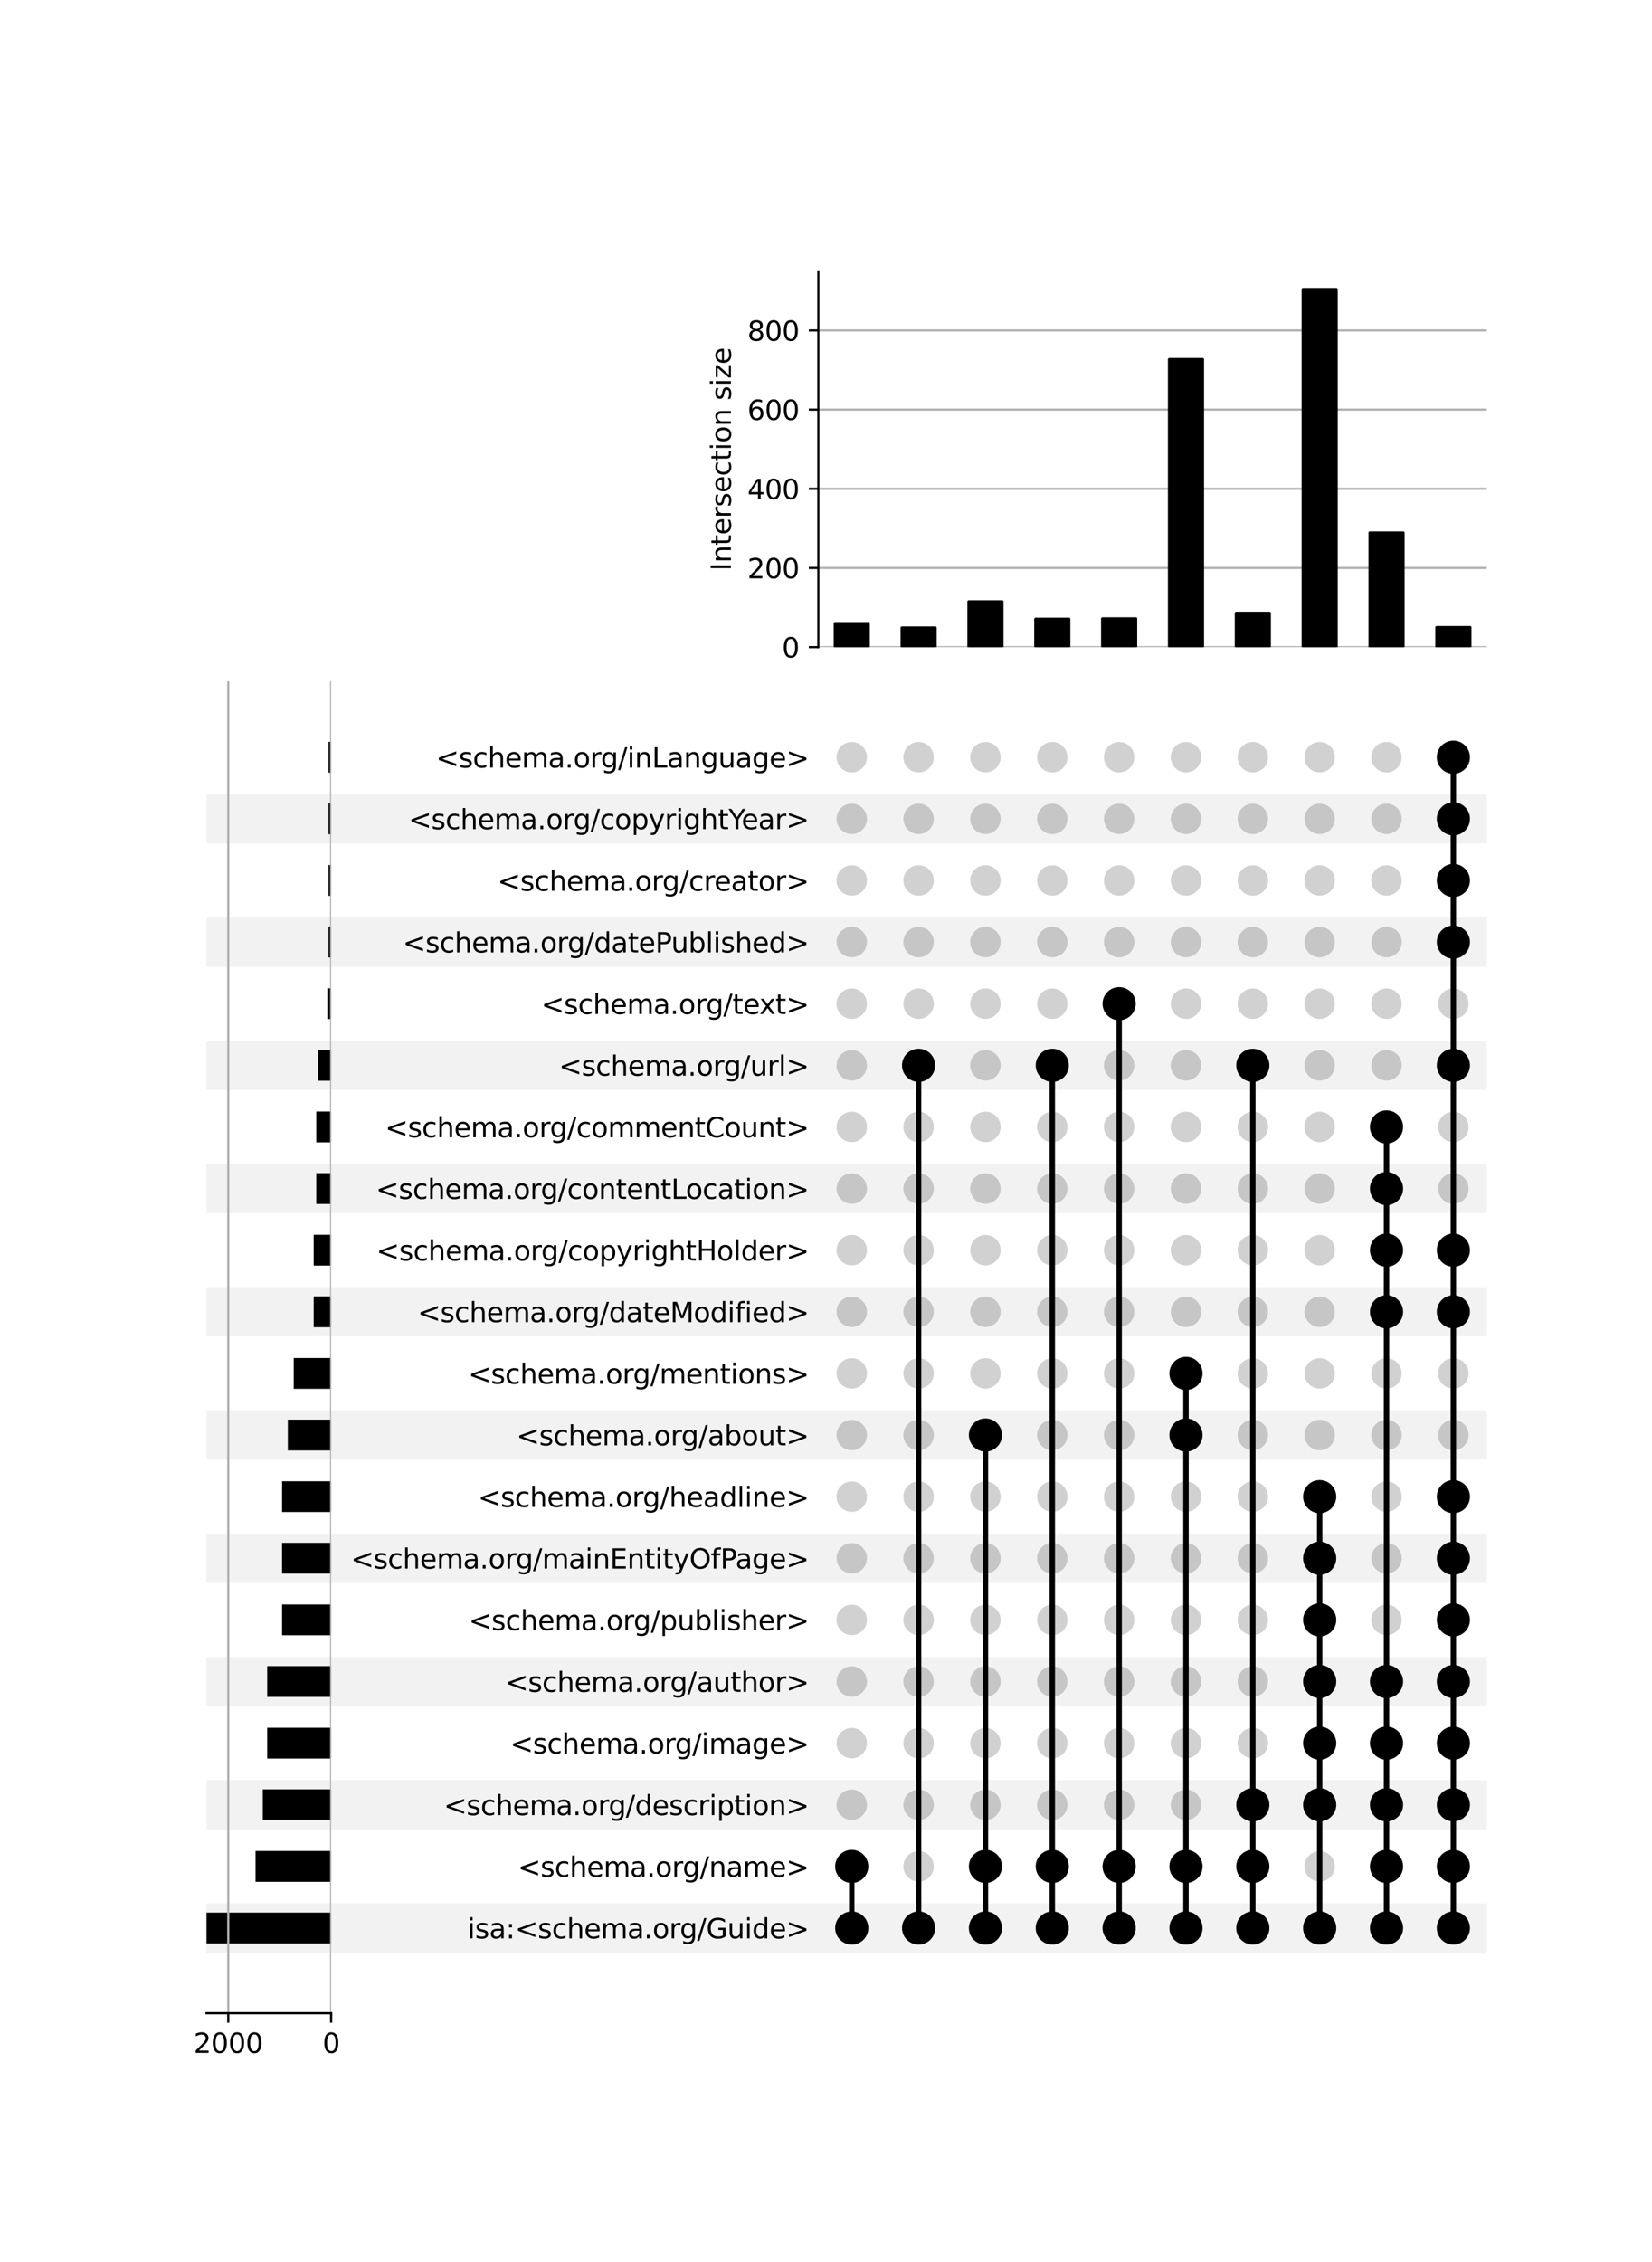 <?xml version="1.0" encoding="utf-8" standalone="no"?>
<!DOCTYPE svg PUBLIC "-//W3C//DTD SVG 1.1//EN"
  "http://www.w3.org/Graphics/SVG/1.1/DTD/svg11.dtd">
<svg xmlns:xlink="http://www.w3.org/1999/xlink" width="608pt" height="832pt" viewBox="0 0 608 832" xmlns="http://www.w3.org/2000/svg" version="1.1">
 <defs>
  <style type="text/css">*{stroke-linejoin: round; stroke-linecap: butt}</style>
 </defs>
 <g id="figure_1">
  <g id="patch_1">
   <path d="M 0 832 
L 608 832 
L 608 0 
L 0 0 
z
" style="fill: #ffffff"/>
  </g>
  <g id="axes_1">
   <g id="patch_2">
    <path d="M 76 718.212 
L 547.2 718.212 
L 547.2 700.08 
L 76 700.08 
z
" clip-path="url(#pd0b04a015a)" style="fill-opacity: 0.051"/>
   </g>
   <g id="patch_3">
    <path d="M 76 672.882 
L 547.2 672.882 
L 547.2 654.75 
L 76 654.75 
z
" clip-path="url(#pd0b04a015a)" style="fill-opacity: 0.051"/>
   </g>
   <g id="patch_4">
    <path d="M 76 627.552 
L 547.2 627.552 
L 547.2 609.42 
L 76 609.42 
z
" clip-path="url(#pd0b04a015a)" style="fill-opacity: 0.051"/>
   </g>
   <g id="patch_5">
    <path d="M 76 582.223 
L 547.2 582.223 
L 547.2 564.091 
L 76 564.091 
z
" clip-path="url(#pd0b04a015a)" style="fill-opacity: 0.051"/>
   </g>
   <g id="patch_6">
    <path d="M 76 536.893 
L 547.2 536.893 
L 547.2 518.761 
L 76 518.761 
z
" clip-path="url(#pd0b04a015a)" style="fill-opacity: 0.051"/>
   </g>
   <g id="patch_7">
    <path d="M 76 491.563 
L 547.2 491.563 
L 547.2 473.431 
L 76 473.431 
z
" clip-path="url(#pd0b04a015a)" style="fill-opacity: 0.051"/>
   </g>
   <g id="patch_8">
    <path d="M 76 446.233 
L 547.2 446.233 
L 547.2 428.101 
L 76 428.101 
z
" clip-path="url(#pd0b04a015a)" style="fill-opacity: 0.051"/>
   </g>
   <g id="patch_9">
    <path d="M 76 400.904 
L 547.2 400.904 
L 547.2 382.772 
L 76 382.772 
z
" clip-path="url(#pd0b04a015a)" style="fill-opacity: 0.051"/>
   </g>
   <g id="patch_10">
    <path d="M 76 355.574 
L 547.2 355.574 
L 547.2 337.442 
L 76 337.442 
z
" clip-path="url(#pd0b04a015a)" style="fill-opacity: 0.051"/>
   </g>
   <g id="patch_11">
    <path d="M 76 310.244 
L 547.2 310.244 
L 547.2 292.112 
L 76 292.112 
z
" clip-path="url(#pd0b04a015a)" style="fill-opacity: 0.051"/>
   </g>
   <g id="matplotlib.axis_1"/>
   <g id="matplotlib.axis_2">
    <g id="ytick_1"/>
    <g id="ytick_2"/>
    <g id="ytick_3"/>
    <g id="ytick_4"/>
    <g id="ytick_5"/>
    <g id="ytick_6"/>
    <g id="ytick_7"/>
    <g id="ytick_8"/>
    <g id="ytick_9"/>
    <g id="ytick_10"/>
    <g id="ytick_11"/>
    <g id="ytick_12"/>
    <g id="ytick_13"/>
    <g id="ytick_14"/>
    <g id="ytick_15"/>
    <g id="ytick_16"/>
    <g id="ytick_17"/>
    <g id="ytick_18"/>
    <g id="ytick_19"/>
    <g id="ytick_20"/>
   </g>
  </g>
  <g id="axes_2">
   <g id="matplotlib.axis_3">
    <g id="ytick_21">
     <g id="line2d_1"/>
     <g id="text_1">
      <!-- isa:&lt;schema.org/Guide&gt; -->
      <g transform="translate(172.049 712.945) scale(0.1 -0.1)">
       <defs>
        <path id="DejaVuSans-69" d="M 603 3500 
L 1178 3500 
L 1178 0 
L 603 0 
L 603 3500 
z
M 603 4863 
L 1178 4863 
L 1178 4134 
L 603 4134 
L 603 4863 
z
" transform="scale(0.016)"/>
        <path id="DejaVuSans-73" d="M 2834 3397 
L 2834 2853 
Q 2591 2978 2328 3040 
Q 2066 3103 1784 3103 
Q 1356 3103 1142 2972 
Q 928 2841 928 2578 
Q 928 2378 1081 2264 
Q 1234 2150 1697 2047 
L 1894 2003 
Q 2506 1872 2764 1633 
Q 3022 1394 3022 966 
Q 3022 478 2636 193 
Q 2250 -91 1575 -91 
Q 1294 -91 989 -36 
Q 684 19 347 128 
L 347 722 
Q 666 556 975 473 
Q 1284 391 1588 391 
Q 1994 391 2212 530 
Q 2431 669 2431 922 
Q 2431 1156 2273 1281 
Q 2116 1406 1581 1522 
L 1381 1569 
Q 847 1681 609 1914 
Q 372 2147 372 2553 
Q 372 3047 722 3315 
Q 1072 3584 1716 3584 
Q 2034 3584 2315 3537 
Q 2597 3491 2834 3397 
z
" transform="scale(0.016)"/>
        <path id="DejaVuSans-61" d="M 2194 1759 
Q 1497 1759 1228 1600 
Q 959 1441 959 1056 
Q 959 750 1161 570 
Q 1363 391 1709 391 
Q 2188 391 2477 730 
Q 2766 1069 2766 1631 
L 2766 1759 
L 2194 1759 
z
M 3341 1997 
L 3341 0 
L 2766 0 
L 2766 531 
Q 2569 213 2275 61 
Q 1981 -91 1556 -91 
Q 1019 -91 701 211 
Q 384 513 384 1019 
Q 384 1609 779 1909 
Q 1175 2209 1959 2209 
L 2766 2209 
L 2766 2266 
Q 2766 2663 2505 2880 
Q 2244 3097 1772 3097 
Q 1472 3097 1187 3025 
Q 903 2953 641 2809 
L 641 3341 
Q 956 3463 1253 3523 
Q 1550 3584 1831 3584 
Q 2591 3584 2966 3190 
Q 3341 2797 3341 1997 
z
" transform="scale(0.016)"/>
        <path id="DejaVuSans-3a" d="M 750 794 
L 1409 794 
L 1409 0 
L 750 0 
L 750 794 
z
M 750 3309 
L 1409 3309 
L 1409 2516 
L 750 2516 
L 750 3309 
z
" transform="scale(0.016)"/>
        <path id="DejaVuSans-3c" d="M 4684 3150 
L 1459 2003 
L 4684 863 
L 4684 294 
L 678 1747 
L 678 2266 
L 4684 3719 
L 4684 3150 
z
" transform="scale(0.016)"/>
        <path id="DejaVuSans-63" d="M 3122 3366 
L 3122 2828 
Q 2878 2963 2633 3030 
Q 2388 3097 2138 3097 
Q 1578 3097 1268 2742 
Q 959 2388 959 1747 
Q 959 1106 1268 751 
Q 1578 397 2138 397 
Q 2388 397 2633 464 
Q 2878 531 3122 666 
L 3122 134 
Q 2881 22 2623 -34 
Q 2366 -91 2075 -91 
Q 1284 -91 818 406 
Q 353 903 353 1747 
Q 353 2603 823 3093 
Q 1294 3584 2113 3584 
Q 2378 3584 2631 3529 
Q 2884 3475 3122 3366 
z
" transform="scale(0.016)"/>
        <path id="DejaVuSans-68" d="M 3513 2113 
L 3513 0 
L 2938 0 
L 2938 2094 
Q 2938 2591 2744 2837 
Q 2550 3084 2163 3084 
Q 1697 3084 1428 2787 
Q 1159 2491 1159 1978 
L 1159 0 
L 581 0 
L 581 4863 
L 1159 4863 
L 1159 2956 
Q 1366 3272 1645 3428 
Q 1925 3584 2291 3584 
Q 2894 3584 3203 3211 
Q 3513 2838 3513 2113 
z
" transform="scale(0.016)"/>
        <path id="DejaVuSans-65" d="M 3597 1894 
L 3597 1613 
L 953 1613 
Q 991 1019 1311 708 
Q 1631 397 2203 397 
Q 2534 397 2845 478 
Q 3156 559 3463 722 
L 3463 178 
Q 3153 47 2828 -22 
Q 2503 -91 2169 -91 
Q 1331 -91 842 396 
Q 353 884 353 1716 
Q 353 2575 817 3079 
Q 1281 3584 2069 3584 
Q 2775 3584 3186 3129 
Q 3597 2675 3597 1894 
z
M 3022 2063 
Q 3016 2534 2758 2815 
Q 2500 3097 2075 3097 
Q 1594 3097 1305 2825 
Q 1016 2553 972 2059 
L 3022 2063 
z
" transform="scale(0.016)"/>
        <path id="DejaVuSans-6d" d="M 3328 2828 
Q 3544 3216 3844 3400 
Q 4144 3584 4550 3584 
Q 5097 3584 5394 3201 
Q 5691 2819 5691 2113 
L 5691 0 
L 5113 0 
L 5113 2094 
Q 5113 2597 4934 2840 
Q 4756 3084 4391 3084 
Q 3944 3084 3684 2787 
Q 3425 2491 3425 1978 
L 3425 0 
L 2847 0 
L 2847 2094 
Q 2847 2600 2669 2842 
Q 2491 3084 2119 3084 
Q 1678 3084 1418 2786 
Q 1159 2488 1159 1978 
L 1159 0 
L 581 0 
L 581 3500 
L 1159 3500 
L 1159 2956 
Q 1356 3278 1631 3431 
Q 1906 3584 2284 3584 
Q 2666 3584 2933 3390 
Q 3200 3197 3328 2828 
z
" transform="scale(0.016)"/>
        <path id="DejaVuSans-2e" d="M 684 794 
L 1344 794 
L 1344 0 
L 684 0 
L 684 794 
z
" transform="scale(0.016)"/>
        <path id="DejaVuSans-6f" d="M 1959 3097 
Q 1497 3097 1228 2736 
Q 959 2375 959 1747 
Q 959 1119 1226 758 
Q 1494 397 1959 397 
Q 2419 397 2687 759 
Q 2956 1122 2956 1747 
Q 2956 2369 2687 2733 
Q 2419 3097 1959 3097 
z
M 1959 3584 
Q 2709 3584 3137 3096 
Q 3566 2609 3566 1747 
Q 3566 888 3137 398 
Q 2709 -91 1959 -91 
Q 1206 -91 779 398 
Q 353 888 353 1747 
Q 353 2609 779 3096 
Q 1206 3584 1959 3584 
z
" transform="scale(0.016)"/>
        <path id="DejaVuSans-72" d="M 2631 2963 
Q 2534 3019 2420 3045 
Q 2306 3072 2169 3072 
Q 1681 3072 1420 2755 
Q 1159 2438 1159 1844 
L 1159 0 
L 581 0 
L 581 3500 
L 1159 3500 
L 1159 2956 
Q 1341 3275 1631 3429 
Q 1922 3584 2338 3584 
Q 2397 3584 2469 3576 
Q 2541 3569 2628 3553 
L 2631 2963 
z
" transform="scale(0.016)"/>
        <path id="DejaVuSans-67" d="M 2906 1791 
Q 2906 2416 2648 2759 
Q 2391 3103 1925 3103 
Q 1463 3103 1205 2759 
Q 947 2416 947 1791 
Q 947 1169 1205 825 
Q 1463 481 1925 481 
Q 2391 481 2648 825 
Q 2906 1169 2906 1791 
z
M 3481 434 
Q 3481 -459 3084 -895 
Q 2688 -1331 1869 -1331 
Q 1566 -1331 1297 -1286 
Q 1028 -1241 775 -1147 
L 775 -588 
Q 1028 -725 1275 -790 
Q 1522 -856 1778 -856 
Q 2344 -856 2625 -561 
Q 2906 -266 2906 331 
L 2906 616 
Q 2728 306 2450 153 
Q 2172 0 1784 0 
Q 1141 0 747 490 
Q 353 981 353 1791 
Q 353 2603 747 3093 
Q 1141 3584 1784 3584 
Q 2172 3584 2450 3431 
Q 2728 3278 2906 2969 
L 2906 3500 
L 3481 3500 
L 3481 434 
z
" transform="scale(0.016)"/>
        <path id="DejaVuSans-2f" d="M 1625 4666 
L 2156 4666 
L 531 -594 
L 0 -594 
L 1625 4666 
z
" transform="scale(0.016)"/>
        <path id="DejaVuSans-47" d="M 3809 666 
L 3809 1919 
L 2778 1919 
L 2778 2438 
L 4434 2438 
L 4434 434 
Q 4069 175 3628 42 
Q 3188 -91 2688 -91 
Q 1594 -91 976 548 
Q 359 1188 359 2328 
Q 359 3472 976 4111 
Q 1594 4750 2688 4750 
Q 3144 4750 3555 4637 
Q 3966 4525 4313 4306 
L 4313 3634 
Q 3963 3931 3569 4081 
Q 3175 4231 2741 4231 
Q 1884 4231 1454 3753 
Q 1025 3275 1025 2328 
Q 1025 1384 1454 906 
Q 1884 428 2741 428 
Q 3075 428 3337 486 
Q 3600 544 3809 666 
z
" transform="scale(0.016)"/>
        <path id="DejaVuSans-75" d="M 544 1381 
L 544 3500 
L 1119 3500 
L 1119 1403 
Q 1119 906 1312 657 
Q 1506 409 1894 409 
Q 2359 409 2629 706 
Q 2900 1003 2900 1516 
L 2900 3500 
L 3475 3500 
L 3475 0 
L 2900 0 
L 2900 538 
Q 2691 219 2414 64 
Q 2138 -91 1772 -91 
Q 1169 -91 856 284 
Q 544 659 544 1381 
z
M 1991 3584 
L 1991 3584 
z
" transform="scale(0.016)"/>
        <path id="DejaVuSans-64" d="M 2906 2969 
L 2906 4863 
L 3481 4863 
L 3481 0 
L 2906 0 
L 2906 525 
Q 2725 213 2448 61 
Q 2172 -91 1784 -91 
Q 1150 -91 751 415 
Q 353 922 353 1747 
Q 353 2572 751 3078 
Q 1150 3584 1784 3584 
Q 2172 3584 2448 3432 
Q 2725 3281 2906 2969 
z
M 947 1747 
Q 947 1113 1208 752 
Q 1469 391 1925 391 
Q 2381 391 2643 752 
Q 2906 1113 2906 1747 
Q 2906 2381 2643 2742 
Q 2381 3103 1925 3103 
Q 1469 3103 1208 2742 
Q 947 2381 947 1747 
z
" transform="scale(0.016)"/>
        <path id="DejaVuSans-3e" d="M 678 3150 
L 678 3719 
L 4684 2266 
L 4684 1747 
L 678 294 
L 678 863 
L 3897 2003 
L 678 3150 
z
" transform="scale(0.016)"/>
       </defs>
       <use xlink:href="#DejaVuSans-69"/>
       <use xlink:href="#DejaVuSans-73" x="27.783"/>
       <use xlink:href="#DejaVuSans-61" x="79.883"/>
       <use xlink:href="#DejaVuSans-3a" x="141.162"/>
       <use xlink:href="#DejaVuSans-3c" x="174.854"/>
       <use xlink:href="#DejaVuSans-73" x="258.643"/>
       <use xlink:href="#DejaVuSans-63" x="310.742"/>
       <use xlink:href="#DejaVuSans-68" x="365.723"/>
       <use xlink:href="#DejaVuSans-65" x="429.102"/>
       <use xlink:href="#DejaVuSans-6d" x="490.625"/>
       <use xlink:href="#DejaVuSans-61" x="588.037"/>
       <use xlink:href="#DejaVuSans-2e" x="649.316"/>
       <use xlink:href="#DejaVuSans-6f" x="681.104"/>
       <use xlink:href="#DejaVuSans-72" x="742.285"/>
       <use xlink:href="#DejaVuSans-67" x="781.648"/>
       <use xlink:href="#DejaVuSans-2f" x="845.125"/>
       <use xlink:href="#DejaVuSans-47" x="878.816"/>
       <use xlink:href="#DejaVuSans-75" x="956.307"/>
       <use xlink:href="#DejaVuSans-69" x="1019.686"/>
       <use xlink:href="#DejaVuSans-64" x="1047.469"/>
       <use xlink:href="#DejaVuSans-65" x="1110.945"/>
       <use xlink:href="#DejaVuSans-3e" x="1172.469"/>
      </g>
     </g>
    </g>
    <g id="ytick_22">
     <g id="line2d_2"/>
     <g id="text_2">
      <!-- &lt;schema.org/name&gt; -->
      <g transform="translate(190.539 690.28) scale(0.1 -0.1)">
       <defs>
        <path id="DejaVuSans-6e" d="M 3513 2113 
L 3513 0 
L 2938 0 
L 2938 2094 
Q 2938 2591 2744 2837 
Q 2550 3084 2163 3084 
Q 1697 3084 1428 2787 
Q 1159 2491 1159 1978 
L 1159 0 
L 581 0 
L 581 3500 
L 1159 3500 
L 1159 2956 
Q 1366 3272 1645 3428 
Q 1925 3584 2291 3584 
Q 2894 3584 3203 3211 
Q 3513 2838 3513 2113 
z
" transform="scale(0.016)"/>
       </defs>
       <use xlink:href="#DejaVuSans-3c"/>
       <use xlink:href="#DejaVuSans-73" x="83.789"/>
       <use xlink:href="#DejaVuSans-63" x="135.889"/>
       <use xlink:href="#DejaVuSans-68" x="190.869"/>
       <use xlink:href="#DejaVuSans-65" x="254.248"/>
       <use xlink:href="#DejaVuSans-6d" x="315.771"/>
       <use xlink:href="#DejaVuSans-61" x="413.184"/>
       <use xlink:href="#DejaVuSans-2e" x="474.463"/>
       <use xlink:href="#DejaVuSans-6f" x="506.25"/>
       <use xlink:href="#DejaVuSans-72" x="567.432"/>
       <use xlink:href="#DejaVuSans-67" x="606.795"/>
       <use xlink:href="#DejaVuSans-2f" x="670.271"/>
       <use xlink:href="#DejaVuSans-6e" x="703.963"/>
       <use xlink:href="#DejaVuSans-61" x="767.342"/>
       <use xlink:href="#DejaVuSans-6d" x="828.621"/>
       <use xlink:href="#DejaVuSans-65" x="926.033"/>
       <use xlink:href="#DejaVuSans-3e" x="987.557"/>
      </g>
     </g>
    </g>
    <g id="ytick_23">
     <g id="line2d_3"/>
     <g id="text_3">
      <!-- &lt;schema.org/description&gt; -->
      <g transform="translate(163.297 667.615) scale(0.1 -0.1)">
       <defs>
        <path id="DejaVuSans-70" d="M 1159 525 
L 1159 -1331 
L 581 -1331 
L 581 3500 
L 1159 3500 
L 1159 2969 
Q 1341 3281 1617 3432 
Q 1894 3584 2278 3584 
Q 2916 3584 3314 3078 
Q 3713 2572 3713 1747 
Q 3713 922 3314 415 
Q 2916 -91 2278 -91 
Q 1894 -91 1617 61 
Q 1341 213 1159 525 
z
M 3116 1747 
Q 3116 2381 2855 2742 
Q 2594 3103 2138 3103 
Q 1681 3103 1420 2742 
Q 1159 2381 1159 1747 
Q 1159 1113 1420 752 
Q 1681 391 2138 391 
Q 2594 391 2855 752 
Q 3116 1113 3116 1747 
z
" transform="scale(0.016)"/>
        <path id="DejaVuSans-74" d="M 1172 4494 
L 1172 3500 
L 2356 3500 
L 2356 3053 
L 1172 3053 
L 1172 1153 
Q 1172 725 1289 603 
Q 1406 481 1766 481 
L 2356 481 
L 2356 0 
L 1766 0 
Q 1100 0 847 248 
Q 594 497 594 1153 
L 594 3053 
L 172 3053 
L 172 3500 
L 594 3500 
L 594 4494 
L 1172 4494 
z
" transform="scale(0.016)"/>
       </defs>
       <use xlink:href="#DejaVuSans-3c"/>
       <use xlink:href="#DejaVuSans-73" x="83.789"/>
       <use xlink:href="#DejaVuSans-63" x="135.889"/>
       <use xlink:href="#DejaVuSans-68" x="190.869"/>
       <use xlink:href="#DejaVuSans-65" x="254.248"/>
       <use xlink:href="#DejaVuSans-6d" x="315.771"/>
       <use xlink:href="#DejaVuSans-61" x="413.184"/>
       <use xlink:href="#DejaVuSans-2e" x="474.463"/>
       <use xlink:href="#DejaVuSans-6f" x="506.25"/>
       <use xlink:href="#DejaVuSans-72" x="567.432"/>
       <use xlink:href="#DejaVuSans-67" x="606.795"/>
       <use xlink:href="#DejaVuSans-2f" x="670.271"/>
       <use xlink:href="#DejaVuSans-64" x="703.963"/>
       <use xlink:href="#DejaVuSans-65" x="767.439"/>
       <use xlink:href="#DejaVuSans-73" x="828.963"/>
       <use xlink:href="#DejaVuSans-63" x="881.062"/>
       <use xlink:href="#DejaVuSans-72" x="936.043"/>
       <use xlink:href="#DejaVuSans-69" x="977.156"/>
       <use xlink:href="#DejaVuSans-70" x="1004.939"/>
       <use xlink:href="#DejaVuSans-74" x="1068.416"/>
       <use xlink:href="#DejaVuSans-69" x="1107.625"/>
       <use xlink:href="#DejaVuSans-6f" x="1135.408"/>
       <use xlink:href="#DejaVuSans-6e" x="1196.59"/>
       <use xlink:href="#DejaVuSans-3e" x="1259.969"/>
      </g>
     </g>
    </g>
    <g id="ytick_24">
     <g id="line2d_4"/>
     <g id="text_4">
      <!-- &lt;schema.org/image&gt; -->
      <g transform="translate(187.75 644.95) scale(0.1 -0.1)">
       <use xlink:href="#DejaVuSans-3c"/>
       <use xlink:href="#DejaVuSans-73" x="83.789"/>
       <use xlink:href="#DejaVuSans-63" x="135.889"/>
       <use xlink:href="#DejaVuSans-68" x="190.869"/>
       <use xlink:href="#DejaVuSans-65" x="254.248"/>
       <use xlink:href="#DejaVuSans-6d" x="315.771"/>
       <use xlink:href="#DejaVuSans-61" x="413.184"/>
       <use xlink:href="#DejaVuSans-2e" x="474.463"/>
       <use xlink:href="#DejaVuSans-6f" x="506.25"/>
       <use xlink:href="#DejaVuSans-72" x="567.432"/>
       <use xlink:href="#DejaVuSans-67" x="606.795"/>
       <use xlink:href="#DejaVuSans-2f" x="670.271"/>
       <use xlink:href="#DejaVuSans-69" x="703.963"/>
       <use xlink:href="#DejaVuSans-6d" x="731.746"/>
       <use xlink:href="#DejaVuSans-61" x="829.158"/>
       <use xlink:href="#DejaVuSans-67" x="890.438"/>
       <use xlink:href="#DejaVuSans-65" x="953.914"/>
       <use xlink:href="#DejaVuSans-3e" x="1015.438"/>
      </g>
     </g>
    </g>
    <g id="ytick_25">
     <g id="line2d_5"/>
     <g id="text_5">
      <!-- &lt;schema.org/author&gt; -->
      <g transform="translate(185.946 622.286) scale(0.1 -0.1)">
       <use xlink:href="#DejaVuSans-3c"/>
       <use xlink:href="#DejaVuSans-73" x="83.789"/>
       <use xlink:href="#DejaVuSans-63" x="135.889"/>
       <use xlink:href="#DejaVuSans-68" x="190.869"/>
       <use xlink:href="#DejaVuSans-65" x="254.248"/>
       <use xlink:href="#DejaVuSans-6d" x="315.771"/>
       <use xlink:href="#DejaVuSans-61" x="413.184"/>
       <use xlink:href="#DejaVuSans-2e" x="474.463"/>
       <use xlink:href="#DejaVuSans-6f" x="506.25"/>
       <use xlink:href="#DejaVuSans-72" x="567.432"/>
       <use xlink:href="#DejaVuSans-67" x="606.795"/>
       <use xlink:href="#DejaVuSans-2f" x="670.271"/>
       <use xlink:href="#DejaVuSans-61" x="703.963"/>
       <use xlink:href="#DejaVuSans-75" x="765.242"/>
       <use xlink:href="#DejaVuSans-74" x="828.621"/>
       <use xlink:href="#DejaVuSans-68" x="867.83"/>
       <use xlink:href="#DejaVuSans-6f" x="931.209"/>
       <use xlink:href="#DejaVuSans-72" x="992.391"/>
       <use xlink:href="#DejaVuSans-3e" x="1033.504"/>
      </g>
     </g>
    </g>
    <g id="ytick_26">
     <g id="line2d_6"/>
     <g id="text_6">
      <!-- &lt;schema.org/publisher&gt; -->
      <g transform="translate(172.497 599.621) scale(0.1 -0.1)">
       <defs>
        <path id="DejaVuSans-62" d="M 3116 1747 
Q 3116 2381 2855 2742 
Q 2594 3103 2138 3103 
Q 1681 3103 1420 2742 
Q 1159 2381 1159 1747 
Q 1159 1113 1420 752 
Q 1681 391 2138 391 
Q 2594 391 2855 752 
Q 3116 1113 3116 1747 
z
M 1159 2969 
Q 1341 3281 1617 3432 
Q 1894 3584 2278 3584 
Q 2916 3584 3314 3078 
Q 3713 2572 3713 1747 
Q 3713 922 3314 415 
Q 2916 -91 2278 -91 
Q 1894 -91 1617 61 
Q 1341 213 1159 525 
L 1159 0 
L 581 0 
L 581 4863 
L 1159 4863 
L 1159 2969 
z
" transform="scale(0.016)"/>
        <path id="DejaVuSans-6c" d="M 603 4863 
L 1178 4863 
L 1178 0 
L 603 0 
L 603 4863 
z
" transform="scale(0.016)"/>
       </defs>
       <use xlink:href="#DejaVuSans-3c"/>
       <use xlink:href="#DejaVuSans-73" x="83.789"/>
       <use xlink:href="#DejaVuSans-63" x="135.889"/>
       <use xlink:href="#DejaVuSans-68" x="190.869"/>
       <use xlink:href="#DejaVuSans-65" x="254.248"/>
       <use xlink:href="#DejaVuSans-6d" x="315.771"/>
       <use xlink:href="#DejaVuSans-61" x="413.184"/>
       <use xlink:href="#DejaVuSans-2e" x="474.463"/>
       <use xlink:href="#DejaVuSans-6f" x="506.25"/>
       <use xlink:href="#DejaVuSans-72" x="567.432"/>
       <use xlink:href="#DejaVuSans-67" x="606.795"/>
       <use xlink:href="#DejaVuSans-2f" x="670.271"/>
       <use xlink:href="#DejaVuSans-70" x="703.963"/>
       <use xlink:href="#DejaVuSans-75" x="767.439"/>
       <use xlink:href="#DejaVuSans-62" x="830.818"/>
       <use xlink:href="#DejaVuSans-6c" x="894.295"/>
       <use xlink:href="#DejaVuSans-69" x="922.078"/>
       <use xlink:href="#DejaVuSans-73" x="949.861"/>
       <use xlink:href="#DejaVuSans-68" x="1001.961"/>
       <use xlink:href="#DejaVuSans-65" x="1065.34"/>
       <use xlink:href="#DejaVuSans-72" x="1126.863"/>
       <use xlink:href="#DejaVuSans-3e" x="1167.977"/>
      </g>
     </g>
    </g>
    <g id="ytick_27">
     <g id="line2d_7"/>
     <g id="text_7">
      <!-- &lt;schema.org/mainEntityOfPage&gt; -->
      <g transform="translate(129.119 576.956) scale(0.1 -0.1)">
       <defs>
        <path id="DejaVuSans-45" d="M 628 4666 
L 3578 4666 
L 3578 4134 
L 1259 4134 
L 1259 2753 
L 3481 2753 
L 3481 2222 
L 1259 2222 
L 1259 531 
L 3634 531 
L 3634 0 
L 628 0 
L 628 4666 
z
" transform="scale(0.016)"/>
        <path id="DejaVuSans-79" d="M 2059 -325 
Q 1816 -950 1584 -1140 
Q 1353 -1331 966 -1331 
L 506 -1331 
L 506 -850 
L 844 -850 
Q 1081 -850 1212 -737 
Q 1344 -625 1503 -206 
L 1606 56 
L 191 3500 
L 800 3500 
L 1894 763 
L 2988 3500 
L 3597 3500 
L 2059 -325 
z
" transform="scale(0.016)"/>
        <path id="DejaVuSans-4f" d="M 2522 4238 
Q 1834 4238 1429 3725 
Q 1025 3213 1025 2328 
Q 1025 1447 1429 934 
Q 1834 422 2522 422 
Q 3209 422 3611 934 
Q 4013 1447 4013 2328 
Q 4013 3213 3611 3725 
Q 3209 4238 2522 4238 
z
M 2522 4750 
Q 3503 4750 4090 4092 
Q 4678 3434 4678 2328 
Q 4678 1225 4090 567 
Q 3503 -91 2522 -91 
Q 1538 -91 948 565 
Q 359 1222 359 2328 
Q 359 3434 948 4092 
Q 1538 4750 2522 4750 
z
" transform="scale(0.016)"/>
        <path id="DejaVuSans-66" d="M 2375 4863 
L 2375 4384 
L 1825 4384 
Q 1516 4384 1395 4259 
Q 1275 4134 1275 3809 
L 1275 3500 
L 2222 3500 
L 2222 3053 
L 1275 3053 
L 1275 0 
L 697 0 
L 697 3053 
L 147 3053 
L 147 3500 
L 697 3500 
L 697 3744 
Q 697 4328 969 4595 
Q 1241 4863 1831 4863 
L 2375 4863 
z
" transform="scale(0.016)"/>
        <path id="DejaVuSans-50" d="M 1259 4147 
L 1259 2394 
L 2053 2394 
Q 2494 2394 2734 2622 
Q 2975 2850 2975 3272 
Q 2975 3691 2734 3919 
Q 2494 4147 2053 4147 
L 1259 4147 
z
M 628 4666 
L 2053 4666 
Q 2838 4666 3239 4311 
Q 3641 3956 3641 3272 
Q 3641 2581 3239 2228 
Q 2838 1875 2053 1875 
L 1259 1875 
L 1259 0 
L 628 0 
L 628 4666 
z
" transform="scale(0.016)"/>
       </defs>
       <use xlink:href="#DejaVuSans-3c"/>
       <use xlink:href="#DejaVuSans-73" x="83.789"/>
       <use xlink:href="#DejaVuSans-63" x="135.889"/>
       <use xlink:href="#DejaVuSans-68" x="190.869"/>
       <use xlink:href="#DejaVuSans-65" x="254.248"/>
       <use xlink:href="#DejaVuSans-6d" x="315.771"/>
       <use xlink:href="#DejaVuSans-61" x="413.184"/>
       <use xlink:href="#DejaVuSans-2e" x="474.463"/>
       <use xlink:href="#DejaVuSans-6f" x="506.25"/>
       <use xlink:href="#DejaVuSans-72" x="567.432"/>
       <use xlink:href="#DejaVuSans-67" x="606.795"/>
       <use xlink:href="#DejaVuSans-2f" x="670.271"/>
       <use xlink:href="#DejaVuSans-6d" x="703.963"/>
       <use xlink:href="#DejaVuSans-61" x="801.375"/>
       <use xlink:href="#DejaVuSans-69" x="862.654"/>
       <use xlink:href="#DejaVuSans-6e" x="890.438"/>
       <use xlink:href="#DejaVuSans-45" x="953.816"/>
       <use xlink:href="#DejaVuSans-6e" x="1017"/>
       <use xlink:href="#DejaVuSans-74" x="1080.379"/>
       <use xlink:href="#DejaVuSans-69" x="1119.588"/>
       <use xlink:href="#DejaVuSans-74" x="1147.371"/>
       <use xlink:href="#DejaVuSans-79" x="1186.58"/>
       <use xlink:href="#DejaVuSans-4f" x="1245.76"/>
       <use xlink:href="#DejaVuSans-66" x="1324.471"/>
       <use xlink:href="#DejaVuSans-50" x="1359.676"/>
       <use xlink:href="#DejaVuSans-61" x="1415.479"/>
       <use xlink:href="#DejaVuSans-67" x="1476.758"/>
       <use xlink:href="#DejaVuSans-65" x="1540.234"/>
       <use xlink:href="#DejaVuSans-3e" x="1601.758"/>
      </g>
     </g>
    </g>
    <g id="ytick_28">
     <g id="line2d_8"/>
     <g id="text_8">
      <!-- &lt;schema.org/headline&gt; -->
      <g transform="translate(175.885 554.291) scale(0.1 -0.1)">
       <use xlink:href="#DejaVuSans-3c"/>
       <use xlink:href="#DejaVuSans-73" x="83.789"/>
       <use xlink:href="#DejaVuSans-63" x="135.889"/>
       <use xlink:href="#DejaVuSans-68" x="190.869"/>
       <use xlink:href="#DejaVuSans-65" x="254.248"/>
       <use xlink:href="#DejaVuSans-6d" x="315.771"/>
       <use xlink:href="#DejaVuSans-61" x="413.184"/>
       <use xlink:href="#DejaVuSans-2e" x="474.463"/>
       <use xlink:href="#DejaVuSans-6f" x="506.25"/>
       <use xlink:href="#DejaVuSans-72" x="567.432"/>
       <use xlink:href="#DejaVuSans-67" x="606.795"/>
       <use xlink:href="#DejaVuSans-2f" x="670.271"/>
       <use xlink:href="#DejaVuSans-68" x="703.963"/>
       <use xlink:href="#DejaVuSans-65" x="767.342"/>
       <use xlink:href="#DejaVuSans-61" x="828.865"/>
       <use xlink:href="#DejaVuSans-64" x="890.145"/>
       <use xlink:href="#DejaVuSans-6c" x="953.621"/>
       <use xlink:href="#DejaVuSans-69" x="981.404"/>
       <use xlink:href="#DejaVuSans-6e" x="1009.188"/>
       <use xlink:href="#DejaVuSans-65" x="1072.566"/>
       <use xlink:href="#DejaVuSans-3e" x="1134.09"/>
      </g>
     </g>
    </g>
    <g id="ytick_29">
     <g id="line2d_9"/>
     <g id="text_9">
      <!-- &lt;schema.org/about&gt; -->
      <g transform="translate(190.046 531.626) scale(0.1 -0.1)">
       <use xlink:href="#DejaVuSans-3c"/>
       <use xlink:href="#DejaVuSans-73" x="83.789"/>
       <use xlink:href="#DejaVuSans-63" x="135.889"/>
       <use xlink:href="#DejaVuSans-68" x="190.869"/>
       <use xlink:href="#DejaVuSans-65" x="254.248"/>
       <use xlink:href="#DejaVuSans-6d" x="315.771"/>
       <use xlink:href="#DejaVuSans-61" x="413.184"/>
       <use xlink:href="#DejaVuSans-2e" x="474.463"/>
       <use xlink:href="#DejaVuSans-6f" x="506.25"/>
       <use xlink:href="#DejaVuSans-72" x="567.432"/>
       <use xlink:href="#DejaVuSans-67" x="606.795"/>
       <use xlink:href="#DejaVuSans-2f" x="670.271"/>
       <use xlink:href="#DejaVuSans-61" x="703.963"/>
       <use xlink:href="#DejaVuSans-62" x="765.242"/>
       <use xlink:href="#DejaVuSans-6f" x="828.719"/>
       <use xlink:href="#DejaVuSans-75" x="889.9"/>
       <use xlink:href="#DejaVuSans-74" x="953.279"/>
       <use xlink:href="#DejaVuSans-3e" x="992.488"/>
      </g>
     </g>
    </g>
    <g id="ytick_30">
     <g id="line2d_10"/>
     <g id="text_10">
      <!-- &lt;schema.org/mentions&gt; -->
      <g transform="translate(172.303 508.961) scale(0.1 -0.1)">
       <use xlink:href="#DejaVuSans-3c"/>
       <use xlink:href="#DejaVuSans-73" x="83.789"/>
       <use xlink:href="#DejaVuSans-63" x="135.889"/>
       <use xlink:href="#DejaVuSans-68" x="190.869"/>
       <use xlink:href="#DejaVuSans-65" x="254.248"/>
       <use xlink:href="#DejaVuSans-6d" x="315.771"/>
       <use xlink:href="#DejaVuSans-61" x="413.184"/>
       <use xlink:href="#DejaVuSans-2e" x="474.463"/>
       <use xlink:href="#DejaVuSans-6f" x="506.25"/>
       <use xlink:href="#DejaVuSans-72" x="567.432"/>
       <use xlink:href="#DejaVuSans-67" x="606.795"/>
       <use xlink:href="#DejaVuSans-2f" x="670.271"/>
       <use xlink:href="#DejaVuSans-6d" x="703.963"/>
       <use xlink:href="#DejaVuSans-65" x="801.375"/>
       <use xlink:href="#DejaVuSans-6e" x="862.898"/>
       <use xlink:href="#DejaVuSans-74" x="926.277"/>
       <use xlink:href="#DejaVuSans-69" x="965.486"/>
       <use xlink:href="#DejaVuSans-6f" x="993.27"/>
       <use xlink:href="#DejaVuSans-6e" x="1054.451"/>
       <use xlink:href="#DejaVuSans-73" x="1117.83"/>
       <use xlink:href="#DejaVuSans-3e" x="1169.93"/>
      </g>
     </g>
    </g>
    <g id="ytick_31">
     <g id="line2d_11"/>
     <g id="text_11">
      <!-- &lt;schema.org/dateModified&gt; -->
      <g transform="translate(153.675 486.296) scale(0.1 -0.1)">
       <defs>
        <path id="DejaVuSans-4d" d="M 628 4666 
L 1569 4666 
L 2759 1491 
L 3956 4666 
L 4897 4666 
L 4897 0 
L 4281 0 
L 4281 4097 
L 3078 897 
L 2444 897 
L 1241 4097 
L 1241 0 
L 628 0 
L 628 4666 
z
" transform="scale(0.016)"/>
       </defs>
       <use xlink:href="#DejaVuSans-3c"/>
       <use xlink:href="#DejaVuSans-73" x="83.789"/>
       <use xlink:href="#DejaVuSans-63" x="135.889"/>
       <use xlink:href="#DejaVuSans-68" x="190.869"/>
       <use xlink:href="#DejaVuSans-65" x="254.248"/>
       <use xlink:href="#DejaVuSans-6d" x="315.771"/>
       <use xlink:href="#DejaVuSans-61" x="413.184"/>
       <use xlink:href="#DejaVuSans-2e" x="474.463"/>
       <use xlink:href="#DejaVuSans-6f" x="506.25"/>
       <use xlink:href="#DejaVuSans-72" x="567.432"/>
       <use xlink:href="#DejaVuSans-67" x="606.795"/>
       <use xlink:href="#DejaVuSans-2f" x="670.271"/>
       <use xlink:href="#DejaVuSans-64" x="703.963"/>
       <use xlink:href="#DejaVuSans-61" x="767.439"/>
       <use xlink:href="#DejaVuSans-74" x="828.719"/>
       <use xlink:href="#DejaVuSans-65" x="867.928"/>
       <use xlink:href="#DejaVuSans-4d" x="929.451"/>
       <use xlink:href="#DejaVuSans-6f" x="1015.73"/>
       <use xlink:href="#DejaVuSans-64" x="1076.912"/>
       <use xlink:href="#DejaVuSans-69" x="1140.389"/>
       <use xlink:href="#DejaVuSans-66" x="1168.172"/>
       <use xlink:href="#DejaVuSans-69" x="1203.377"/>
       <use xlink:href="#DejaVuSans-65" x="1231.16"/>
       <use xlink:href="#DejaVuSans-64" x="1292.684"/>
       <use xlink:href="#DejaVuSans-3e" x="1356.16"/>
      </g>
     </g>
    </g>
    <g id="ytick_32">
     <g id="line2d_12"/>
     <g id="text_12">
      <!-- &lt;schema.org/copyrightHolder&gt; -->
      <g transform="translate(138.489 463.631) scale(0.1 -0.1)">
       <defs>
        <path id="DejaVuSans-48" d="M 628 4666 
L 1259 4666 
L 1259 2753 
L 3553 2753 
L 3553 4666 
L 4184 4666 
L 4184 0 
L 3553 0 
L 3553 2222 
L 1259 2222 
L 1259 0 
L 628 0 
L 628 4666 
z
" transform="scale(0.016)"/>
       </defs>
       <use xlink:href="#DejaVuSans-3c"/>
       <use xlink:href="#DejaVuSans-73" x="83.789"/>
       <use xlink:href="#DejaVuSans-63" x="135.889"/>
       <use xlink:href="#DejaVuSans-68" x="190.869"/>
       <use xlink:href="#DejaVuSans-65" x="254.248"/>
       <use xlink:href="#DejaVuSans-6d" x="315.771"/>
       <use xlink:href="#DejaVuSans-61" x="413.184"/>
       <use xlink:href="#DejaVuSans-2e" x="474.463"/>
       <use xlink:href="#DejaVuSans-6f" x="506.25"/>
       <use xlink:href="#DejaVuSans-72" x="567.432"/>
       <use xlink:href="#DejaVuSans-67" x="606.795"/>
       <use xlink:href="#DejaVuSans-2f" x="670.271"/>
       <use xlink:href="#DejaVuSans-63" x="703.963"/>
       <use xlink:href="#DejaVuSans-6f" x="758.943"/>
       <use xlink:href="#DejaVuSans-70" x="820.125"/>
       <use xlink:href="#DejaVuSans-79" x="883.602"/>
       <use xlink:href="#DejaVuSans-72" x="942.781"/>
       <use xlink:href="#DejaVuSans-69" x="983.895"/>
       <use xlink:href="#DejaVuSans-67" x="1011.678"/>
       <use xlink:href="#DejaVuSans-68" x="1075.154"/>
       <use xlink:href="#DejaVuSans-74" x="1138.533"/>
       <use xlink:href="#DejaVuSans-48" x="1177.742"/>
       <use xlink:href="#DejaVuSans-6f" x="1252.938"/>
       <use xlink:href="#DejaVuSans-6c" x="1314.119"/>
       <use xlink:href="#DejaVuSans-64" x="1341.902"/>
       <use xlink:href="#DejaVuSans-65" x="1405.379"/>
       <use xlink:href="#DejaVuSans-72" x="1466.902"/>
       <use xlink:href="#DejaVuSans-3e" x="1508.016"/>
      </g>
     </g>
    </g>
    <g id="ytick_33">
     <g id="line2d_13"/>
     <g id="text_13">
      <!-- &lt;schema.org/contentLocation&gt; -->
      <g transform="translate(138.316 440.967) scale(0.1 -0.1)">
       <defs>
        <path id="DejaVuSans-4c" d="M 628 4666 
L 1259 4666 
L 1259 531 
L 3531 531 
L 3531 0 
L 628 0 
L 628 4666 
z
" transform="scale(0.016)"/>
       </defs>
       <use xlink:href="#DejaVuSans-3c"/>
       <use xlink:href="#DejaVuSans-73" x="83.789"/>
       <use xlink:href="#DejaVuSans-63" x="135.889"/>
       <use xlink:href="#DejaVuSans-68" x="190.869"/>
       <use xlink:href="#DejaVuSans-65" x="254.248"/>
       <use xlink:href="#DejaVuSans-6d" x="315.771"/>
       <use xlink:href="#DejaVuSans-61" x="413.184"/>
       <use xlink:href="#DejaVuSans-2e" x="474.463"/>
       <use xlink:href="#DejaVuSans-6f" x="506.25"/>
       <use xlink:href="#DejaVuSans-72" x="567.432"/>
       <use xlink:href="#DejaVuSans-67" x="606.795"/>
       <use xlink:href="#DejaVuSans-2f" x="670.271"/>
       <use xlink:href="#DejaVuSans-63" x="703.963"/>
       <use xlink:href="#DejaVuSans-6f" x="758.943"/>
       <use xlink:href="#DejaVuSans-6e" x="820.125"/>
       <use xlink:href="#DejaVuSans-74" x="883.504"/>
       <use xlink:href="#DejaVuSans-65" x="922.713"/>
       <use xlink:href="#DejaVuSans-6e" x="984.236"/>
       <use xlink:href="#DejaVuSans-74" x="1047.615"/>
       <use xlink:href="#DejaVuSans-4c" x="1086.824"/>
       <use xlink:href="#DejaVuSans-6f" x="1140.787"/>
       <use xlink:href="#DejaVuSans-63" x="1201.969"/>
       <use xlink:href="#DejaVuSans-61" x="1256.949"/>
       <use xlink:href="#DejaVuSans-74" x="1318.229"/>
       <use xlink:href="#DejaVuSans-69" x="1357.438"/>
       <use xlink:href="#DejaVuSans-6f" x="1385.221"/>
       <use xlink:href="#DejaVuSans-6e" x="1446.402"/>
       <use xlink:href="#DejaVuSans-3e" x="1509.781"/>
      </g>
     </g>
    </g>
    <g id="ytick_34">
     <g id="line2d_14"/>
     <g id="text_14">
      <!-- &lt;schema.org/commentCount&gt; -->
      <g transform="translate(141.692 418.302) scale(0.1 -0.1)">
       <defs>
        <path id="DejaVuSans-43" d="M 4122 4306 
L 4122 3641 
Q 3803 3938 3442 4084 
Q 3081 4231 2675 4231 
Q 1875 4231 1450 3742 
Q 1025 3253 1025 2328 
Q 1025 1406 1450 917 
Q 1875 428 2675 428 
Q 3081 428 3442 575 
Q 3803 722 4122 1019 
L 4122 359 
Q 3791 134 3420 21 
Q 3050 -91 2638 -91 
Q 1578 -91 968 557 
Q 359 1206 359 2328 
Q 359 3453 968 4101 
Q 1578 4750 2638 4750 
Q 3056 4750 3426 4639 
Q 3797 4528 4122 4306 
z
" transform="scale(0.016)"/>
       </defs>
       <use xlink:href="#DejaVuSans-3c"/>
       <use xlink:href="#DejaVuSans-73" x="83.789"/>
       <use xlink:href="#DejaVuSans-63" x="135.889"/>
       <use xlink:href="#DejaVuSans-68" x="190.869"/>
       <use xlink:href="#DejaVuSans-65" x="254.248"/>
       <use xlink:href="#DejaVuSans-6d" x="315.771"/>
       <use xlink:href="#DejaVuSans-61" x="413.184"/>
       <use xlink:href="#DejaVuSans-2e" x="474.463"/>
       <use xlink:href="#DejaVuSans-6f" x="506.25"/>
       <use xlink:href="#DejaVuSans-72" x="567.432"/>
       <use xlink:href="#DejaVuSans-67" x="606.795"/>
       <use xlink:href="#DejaVuSans-2f" x="670.271"/>
       <use xlink:href="#DejaVuSans-63" x="703.963"/>
       <use xlink:href="#DejaVuSans-6f" x="758.943"/>
       <use xlink:href="#DejaVuSans-6d" x="820.125"/>
       <use xlink:href="#DejaVuSans-6d" x="917.537"/>
       <use xlink:href="#DejaVuSans-65" x="1014.949"/>
       <use xlink:href="#DejaVuSans-6e" x="1076.473"/>
       <use xlink:href="#DejaVuSans-74" x="1139.852"/>
       <use xlink:href="#DejaVuSans-43" x="1179.061"/>
       <use xlink:href="#DejaVuSans-6f" x="1248.885"/>
       <use xlink:href="#DejaVuSans-75" x="1310.066"/>
       <use xlink:href="#DejaVuSans-6e" x="1373.445"/>
       <use xlink:href="#DejaVuSans-74" x="1436.824"/>
       <use xlink:href="#DejaVuSans-3e" x="1476.033"/>
      </g>
     </g>
    </g>
    <g id="ytick_35">
     <g id="line2d_15"/>
     <g id="text_15">
      <!-- &lt;schema.org/url&gt; -->
      <g transform="translate(205.672 395.637) scale(0.1 -0.1)">
       <use xlink:href="#DejaVuSans-3c"/>
       <use xlink:href="#DejaVuSans-73" x="83.789"/>
       <use xlink:href="#DejaVuSans-63" x="135.889"/>
       <use xlink:href="#DejaVuSans-68" x="190.869"/>
       <use xlink:href="#DejaVuSans-65" x="254.248"/>
       <use xlink:href="#DejaVuSans-6d" x="315.771"/>
       <use xlink:href="#DejaVuSans-61" x="413.184"/>
       <use xlink:href="#DejaVuSans-2e" x="474.463"/>
       <use xlink:href="#DejaVuSans-6f" x="506.25"/>
       <use xlink:href="#DejaVuSans-72" x="567.432"/>
       <use xlink:href="#DejaVuSans-67" x="606.795"/>
       <use xlink:href="#DejaVuSans-2f" x="670.271"/>
       <use xlink:href="#DejaVuSans-75" x="703.963"/>
       <use xlink:href="#DejaVuSans-72" x="767.342"/>
       <use xlink:href="#DejaVuSans-6c" x="808.455"/>
       <use xlink:href="#DejaVuSans-3e" x="836.238"/>
      </g>
     </g>
    </g>
    <g id="ytick_36">
     <g id="line2d_16"/>
     <g id="text_16">
      <!-- &lt;schema.org/text&gt; -->
      <g transform="translate(199.161 372.972) scale(0.1 -0.1)">
       <defs>
        <path id="DejaVuSans-78" d="M 3513 3500 
L 2247 1797 
L 3578 0 
L 2900 0 
L 1881 1375 
L 863 0 
L 184 0 
L 1544 1831 
L 300 3500 
L 978 3500 
L 1906 2253 
L 2834 3500 
L 3513 3500 
z
" transform="scale(0.016)"/>
       </defs>
       <use xlink:href="#DejaVuSans-3c"/>
       <use xlink:href="#DejaVuSans-73" x="83.789"/>
       <use xlink:href="#DejaVuSans-63" x="135.889"/>
       <use xlink:href="#DejaVuSans-68" x="190.869"/>
       <use xlink:href="#DejaVuSans-65" x="254.248"/>
       <use xlink:href="#DejaVuSans-6d" x="315.771"/>
       <use xlink:href="#DejaVuSans-61" x="413.184"/>
       <use xlink:href="#DejaVuSans-2e" x="474.463"/>
       <use xlink:href="#DejaVuSans-6f" x="506.25"/>
       <use xlink:href="#DejaVuSans-72" x="567.432"/>
       <use xlink:href="#DejaVuSans-67" x="606.795"/>
       <use xlink:href="#DejaVuSans-2f" x="670.271"/>
       <use xlink:href="#DejaVuSans-74" x="703.963"/>
       <use xlink:href="#DejaVuSans-65" x="743.172"/>
       <use xlink:href="#DejaVuSans-78" x="802.945"/>
       <use xlink:href="#DejaVuSans-74" x="862.125"/>
       <use xlink:href="#DejaVuSans-3e" x="901.334"/>
      </g>
     </g>
    </g>
    <g id="ytick_37">
     <g id="line2d_17"/>
     <g id="text_17">
      <!-- &lt;schema.org/datePublished&gt; -->
      <g transform="translate(148.203 350.307) scale(0.1 -0.1)">
       <use xlink:href="#DejaVuSans-3c"/>
       <use xlink:href="#DejaVuSans-73" x="83.789"/>
       <use xlink:href="#DejaVuSans-63" x="135.889"/>
       <use xlink:href="#DejaVuSans-68" x="190.869"/>
       <use xlink:href="#DejaVuSans-65" x="254.248"/>
       <use xlink:href="#DejaVuSans-6d" x="315.771"/>
       <use xlink:href="#DejaVuSans-61" x="413.184"/>
       <use xlink:href="#DejaVuSans-2e" x="474.463"/>
       <use xlink:href="#DejaVuSans-6f" x="506.25"/>
       <use xlink:href="#DejaVuSans-72" x="567.432"/>
       <use xlink:href="#DejaVuSans-67" x="606.795"/>
       <use xlink:href="#DejaVuSans-2f" x="670.271"/>
       <use xlink:href="#DejaVuSans-64" x="703.963"/>
       <use xlink:href="#DejaVuSans-61" x="767.439"/>
       <use xlink:href="#DejaVuSans-74" x="828.719"/>
       <use xlink:href="#DejaVuSans-65" x="867.928"/>
       <use xlink:href="#DejaVuSans-50" x="929.451"/>
       <use xlink:href="#DejaVuSans-75" x="988.004"/>
       <use xlink:href="#DejaVuSans-62" x="1051.383"/>
       <use xlink:href="#DejaVuSans-6c" x="1114.859"/>
       <use xlink:href="#DejaVuSans-69" x="1142.643"/>
       <use xlink:href="#DejaVuSans-73" x="1170.426"/>
       <use xlink:href="#DejaVuSans-68" x="1222.525"/>
       <use xlink:href="#DejaVuSans-65" x="1285.904"/>
       <use xlink:href="#DejaVuSans-64" x="1347.428"/>
       <use xlink:href="#DejaVuSans-3e" x="1410.904"/>
      </g>
     </g>
    </g>
    <g id="ytick_38">
     <g id="line2d_18"/>
     <g id="text_18">
      <!-- &lt;schema.org/creator&gt; -->
      <g transform="translate(183.083 327.642) scale(0.1 -0.1)">
       <use xlink:href="#DejaVuSans-3c"/>
       <use xlink:href="#DejaVuSans-73" x="83.789"/>
       <use xlink:href="#DejaVuSans-63" x="135.889"/>
       <use xlink:href="#DejaVuSans-68" x="190.869"/>
       <use xlink:href="#DejaVuSans-65" x="254.248"/>
       <use xlink:href="#DejaVuSans-6d" x="315.771"/>
       <use xlink:href="#DejaVuSans-61" x="413.184"/>
       <use xlink:href="#DejaVuSans-2e" x="474.463"/>
       <use xlink:href="#DejaVuSans-6f" x="506.25"/>
       <use xlink:href="#DejaVuSans-72" x="567.432"/>
       <use xlink:href="#DejaVuSans-67" x="606.795"/>
       <use xlink:href="#DejaVuSans-2f" x="670.271"/>
       <use xlink:href="#DejaVuSans-63" x="703.963"/>
       <use xlink:href="#DejaVuSans-72" x="758.943"/>
       <use xlink:href="#DejaVuSans-65" x="797.807"/>
       <use xlink:href="#DejaVuSans-61" x="859.33"/>
       <use xlink:href="#DejaVuSans-74" x="920.609"/>
       <use xlink:href="#DejaVuSans-6f" x="959.818"/>
       <use xlink:href="#DejaVuSans-72" x="1021"/>
       <use xlink:href="#DejaVuSans-3e" x="1062.113"/>
      </g>
     </g>
    </g>
    <g id="ytick_39">
     <g id="line2d_19"/>
     <g id="text_19">
      <!-- &lt;schema.org/copyrightYear&gt; -->
      <g transform="translate(150.344 304.977) scale(0.1 -0.1)">
       <defs>
        <path id="DejaVuSans-59" d="M -13 4666 
L 666 4666 
L 1959 2747 
L 3244 4666 
L 3922 4666 
L 2272 2222 
L 2272 0 
L 1638 0 
L 1638 2222 
L -13 4666 
z
" transform="scale(0.016)"/>
       </defs>
       <use xlink:href="#DejaVuSans-3c"/>
       <use xlink:href="#DejaVuSans-73" x="83.789"/>
       <use xlink:href="#DejaVuSans-63" x="135.889"/>
       <use xlink:href="#DejaVuSans-68" x="190.869"/>
       <use xlink:href="#DejaVuSans-65" x="254.248"/>
       <use xlink:href="#DejaVuSans-6d" x="315.771"/>
       <use xlink:href="#DejaVuSans-61" x="413.184"/>
       <use xlink:href="#DejaVuSans-2e" x="474.463"/>
       <use xlink:href="#DejaVuSans-6f" x="506.25"/>
       <use xlink:href="#DejaVuSans-72" x="567.432"/>
       <use xlink:href="#DejaVuSans-67" x="606.795"/>
       <use xlink:href="#DejaVuSans-2f" x="670.271"/>
       <use xlink:href="#DejaVuSans-63" x="703.963"/>
       <use xlink:href="#DejaVuSans-6f" x="758.943"/>
       <use xlink:href="#DejaVuSans-70" x="820.125"/>
       <use xlink:href="#DejaVuSans-79" x="883.602"/>
       <use xlink:href="#DejaVuSans-72" x="942.781"/>
       <use xlink:href="#DejaVuSans-69" x="983.895"/>
       <use xlink:href="#DejaVuSans-67" x="1011.678"/>
       <use xlink:href="#DejaVuSans-68" x="1075.154"/>
       <use xlink:href="#DejaVuSans-74" x="1138.533"/>
       <use xlink:href="#DejaVuSans-59" x="1177.742"/>
       <use xlink:href="#DejaVuSans-65" x="1225.576"/>
       <use xlink:href="#DejaVuSans-61" x="1287.1"/>
       <use xlink:href="#DejaVuSans-72" x="1348.379"/>
       <use xlink:href="#DejaVuSans-3e" x="1389.492"/>
      </g>
     </g>
    </g>
    <g id="ytick_40">
     <g id="line2d_20"/>
     <g id="text_20">
      <!-- &lt;schema.org/inLanguage&gt; -->
      <g transform="translate(160.43 282.312) scale(0.1 -0.1)">
       <use xlink:href="#DejaVuSans-3c"/>
       <use xlink:href="#DejaVuSans-73" x="83.789"/>
       <use xlink:href="#DejaVuSans-63" x="135.889"/>
       <use xlink:href="#DejaVuSans-68" x="190.869"/>
       <use xlink:href="#DejaVuSans-65" x="254.248"/>
       <use xlink:href="#DejaVuSans-6d" x="315.771"/>
       <use xlink:href="#DejaVuSans-61" x="413.184"/>
       <use xlink:href="#DejaVuSans-2e" x="474.463"/>
       <use xlink:href="#DejaVuSans-6f" x="506.25"/>
       <use xlink:href="#DejaVuSans-72" x="567.432"/>
       <use xlink:href="#DejaVuSans-67" x="606.795"/>
       <use xlink:href="#DejaVuSans-2f" x="670.271"/>
       <use xlink:href="#DejaVuSans-69" x="703.963"/>
       <use xlink:href="#DejaVuSans-6e" x="731.746"/>
       <use xlink:href="#DejaVuSans-4c" x="795.125"/>
       <use xlink:href="#DejaVuSans-61" x="850.838"/>
       <use xlink:href="#DejaVuSans-6e" x="912.117"/>
       <use xlink:href="#DejaVuSans-67" x="975.496"/>
       <use xlink:href="#DejaVuSans-75" x="1038.973"/>
       <use xlink:href="#DejaVuSans-61" x="1102.352"/>
       <use xlink:href="#DejaVuSans-67" x="1163.631"/>
       <use xlink:href="#DejaVuSans-65" x="1227.107"/>
       <use xlink:href="#DejaVuSans-3e" x="1288.631"/>
      </g>
     </g>
    </g>
   </g>
   <g id="LineCollection_1">
    <path d="M 313.476 709.146 
L 313.476 686.481 
" clip-path="url(#p50cf7cc2bd)" style="fill: none; stroke: #000000; stroke-width: 2"/>
    <path d="M 338.079 709.146 
L 338.079 391.838 
" clip-path="url(#p50cf7cc2bd)" style="fill: none; stroke: #000000; stroke-width: 2"/>
    <path d="M 362.681 709.146 
L 362.681 527.827 
" clip-path="url(#p50cf7cc2bd)" style="fill: none; stroke: #000000; stroke-width: 2"/>
    <path d="M 387.284 709.146 
L 387.284 391.838 
" clip-path="url(#p50cf7cc2bd)" style="fill: none; stroke: #000000; stroke-width: 2"/>
    <path d="M 411.886 709.146 
L 411.886 369.173 
" clip-path="url(#p50cf7cc2bd)" style="fill: none; stroke: #000000; stroke-width: 2"/>
    <path d="M 436.489 709.146 
L 436.489 505.162 
" clip-path="url(#p50cf7cc2bd)" style="fill: none; stroke: #000000; stroke-width: 2"/>
    <path d="M 461.091 709.146 
L 461.091 391.838 
" clip-path="url(#p50cf7cc2bd)" style="fill: none; stroke: #000000; stroke-width: 2"/>
    <path d="M 485.694 709.146 
L 485.694 550.492 
" clip-path="url(#p50cf7cc2bd)" style="fill: none; stroke: #000000; stroke-width: 2"/>
    <path d="M 510.296 709.146 
L 510.296 414.502 
" clip-path="url(#p50cf7cc2bd)" style="fill: none; stroke: #000000; stroke-width: 2"/>
    <path d="M 534.899 709.146 
L 534.899 278.513 
" clip-path="url(#p50cf7cc2bd)" style="fill: none; stroke: #000000; stroke-width: 2"/>
   </g>
   <g id="PathCollection_1">
    <defs>
     <path id="C0_0_4a06c1c251" d="M 0 5.6 
C 1.485 5.6 2.91 5.01 3.96 3.96 
C 5.01 2.91 5.6 1.485 5.6 -0 
C 5.6 -1.485 5.01 -2.91 3.96 -3.96 
C 2.91 -5.01 1.485 -5.6 0 -5.6 
C -1.485 -5.6 -2.91 -5.01 -3.96 -3.96 
C -5.01 -2.91 -5.6 -1.485 -5.6 0 
C -5.6 1.485 -5.01 2.91 -3.96 3.96 
C -2.91 5.01 -1.485 5.6 0 5.6 
z
"/>
    </defs>
    <g clip-path="url(#p50cf7cc2bd)">
     <use xlink:href="#C0_0_4a06c1c251" x="313.476" y="709.146" style="stroke: #000000"/>
    </g>
    <g clip-path="url(#p50cf7cc2bd)">
     <use xlink:href="#C0_0_4a06c1c251" x="313.476" y="686.481" style="stroke: #000000"/>
    </g>
    <g clip-path="url(#p50cf7cc2bd)">
     <use xlink:href="#C0_0_4a06c1c251" x="313.476" y="663.816" style="fill-opacity: 0.18"/>
    </g>
    <g clip-path="url(#p50cf7cc2bd)">
     <use xlink:href="#C0_0_4a06c1c251" x="313.476" y="641.151" style="fill-opacity: 0.18"/>
    </g>
    <g clip-path="url(#p50cf7cc2bd)">
     <use xlink:href="#C0_0_4a06c1c251" x="313.476" y="618.486" style="fill-opacity: 0.18"/>
    </g>
    <g clip-path="url(#p50cf7cc2bd)">
     <use xlink:href="#C0_0_4a06c1c251" x="313.476" y="595.821" style="fill-opacity: 0.18"/>
    </g>
    <g clip-path="url(#p50cf7cc2bd)">
     <use xlink:href="#C0_0_4a06c1c251" x="313.476" y="573.157" style="fill-opacity: 0.18"/>
    </g>
    <g clip-path="url(#p50cf7cc2bd)">
     <use xlink:href="#C0_0_4a06c1c251" x="313.476" y="550.492" style="fill-opacity: 0.18"/>
    </g>
    <g clip-path="url(#p50cf7cc2bd)">
     <use xlink:href="#C0_0_4a06c1c251" x="313.476" y="527.827" style="fill-opacity: 0.18"/>
    </g>
    <g clip-path="url(#p50cf7cc2bd)">
     <use xlink:href="#C0_0_4a06c1c251" x="313.476" y="505.162" style="fill-opacity: 0.18"/>
    </g>
    <g clip-path="url(#p50cf7cc2bd)">
     <use xlink:href="#C0_0_4a06c1c251" x="313.476" y="482.497" style="fill-opacity: 0.18"/>
    </g>
    <g clip-path="url(#p50cf7cc2bd)">
     <use xlink:href="#C0_0_4a06c1c251" x="313.476" y="459.832" style="fill-opacity: 0.18"/>
    </g>
    <g clip-path="url(#p50cf7cc2bd)">
     <use xlink:href="#C0_0_4a06c1c251" x="313.476" y="437.167" style="fill-opacity: 0.18"/>
    </g>
    <g clip-path="url(#p50cf7cc2bd)">
     <use xlink:href="#C0_0_4a06c1c251" x="313.476" y="414.502" style="fill-opacity: 0.18"/>
    </g>
    <g clip-path="url(#p50cf7cc2bd)">
     <use xlink:href="#C0_0_4a06c1c251" x="313.476" y="391.838" style="fill-opacity: 0.18"/>
    </g>
    <g clip-path="url(#p50cf7cc2bd)">
     <use xlink:href="#C0_0_4a06c1c251" x="313.476" y="369.173" style="fill-opacity: 0.18"/>
    </g>
    <g clip-path="url(#p50cf7cc2bd)">
     <use xlink:href="#C0_0_4a06c1c251" x="313.476" y="346.508" style="fill-opacity: 0.18"/>
    </g>
    <g clip-path="url(#p50cf7cc2bd)">
     <use xlink:href="#C0_0_4a06c1c251" x="313.476" y="323.843" style="fill-opacity: 0.18"/>
    </g>
    <g clip-path="url(#p50cf7cc2bd)">
     <use xlink:href="#C0_0_4a06c1c251" x="313.476" y="301.178" style="fill-opacity: 0.18"/>
    </g>
    <g clip-path="url(#p50cf7cc2bd)">
     <use xlink:href="#C0_0_4a06c1c251" x="313.476" y="278.513" style="fill-opacity: 0.18"/>
    </g>
    <g clip-path="url(#p50cf7cc2bd)">
     <use xlink:href="#C0_0_4a06c1c251" x="338.079" y="709.146" style="stroke: #000000"/>
    </g>
    <g clip-path="url(#p50cf7cc2bd)">
     <use xlink:href="#C0_0_4a06c1c251" x="338.079" y="686.481" style="fill-opacity: 0.18"/>
    </g>
    <g clip-path="url(#p50cf7cc2bd)">
     <use xlink:href="#C0_0_4a06c1c251" x="338.079" y="663.816" style="fill-opacity: 0.18"/>
    </g>
    <g clip-path="url(#p50cf7cc2bd)">
     <use xlink:href="#C0_0_4a06c1c251" x="338.079" y="641.151" style="fill-opacity: 0.18"/>
    </g>
    <g clip-path="url(#p50cf7cc2bd)">
     <use xlink:href="#C0_0_4a06c1c251" x="338.079" y="618.486" style="fill-opacity: 0.18"/>
    </g>
    <g clip-path="url(#p50cf7cc2bd)">
     <use xlink:href="#C0_0_4a06c1c251" x="338.079" y="595.821" style="fill-opacity: 0.18"/>
    </g>
    <g clip-path="url(#p50cf7cc2bd)">
     <use xlink:href="#C0_0_4a06c1c251" x="338.079" y="573.157" style="fill-opacity: 0.18"/>
    </g>
    <g clip-path="url(#p50cf7cc2bd)">
     <use xlink:href="#C0_0_4a06c1c251" x="338.079" y="550.492" style="fill-opacity: 0.18"/>
    </g>
    <g clip-path="url(#p50cf7cc2bd)">
     <use xlink:href="#C0_0_4a06c1c251" x="338.079" y="527.827" style="fill-opacity: 0.18"/>
    </g>
    <g clip-path="url(#p50cf7cc2bd)">
     <use xlink:href="#C0_0_4a06c1c251" x="338.079" y="505.162" style="fill-opacity: 0.18"/>
    </g>
    <g clip-path="url(#p50cf7cc2bd)">
     <use xlink:href="#C0_0_4a06c1c251" x="338.079" y="482.497" style="fill-opacity: 0.18"/>
    </g>
    <g clip-path="url(#p50cf7cc2bd)">
     <use xlink:href="#C0_0_4a06c1c251" x="338.079" y="459.832" style="fill-opacity: 0.18"/>
    </g>
    <g clip-path="url(#p50cf7cc2bd)">
     <use xlink:href="#C0_0_4a06c1c251" x="338.079" y="437.167" style="fill-opacity: 0.18"/>
    </g>
    <g clip-path="url(#p50cf7cc2bd)">
     <use xlink:href="#C0_0_4a06c1c251" x="338.079" y="414.502" style="fill-opacity: 0.18"/>
    </g>
    <g clip-path="url(#p50cf7cc2bd)">
     <use xlink:href="#C0_0_4a06c1c251" x="338.079" y="391.838" style="stroke: #000000"/>
    </g>
    <g clip-path="url(#p50cf7cc2bd)">
     <use xlink:href="#C0_0_4a06c1c251" x="338.079" y="369.173" style="fill-opacity: 0.18"/>
    </g>
    <g clip-path="url(#p50cf7cc2bd)">
     <use xlink:href="#C0_0_4a06c1c251" x="338.079" y="346.508" style="fill-opacity: 0.18"/>
    </g>
    <g clip-path="url(#p50cf7cc2bd)">
     <use xlink:href="#C0_0_4a06c1c251" x="338.079" y="323.843" style="fill-opacity: 0.18"/>
    </g>
    <g clip-path="url(#p50cf7cc2bd)">
     <use xlink:href="#C0_0_4a06c1c251" x="338.079" y="301.178" style="fill-opacity: 0.18"/>
    </g>
    <g clip-path="url(#p50cf7cc2bd)">
     <use xlink:href="#C0_0_4a06c1c251" x="338.079" y="278.513" style="fill-opacity: 0.18"/>
    </g>
    <g clip-path="url(#p50cf7cc2bd)">
     <use xlink:href="#C0_0_4a06c1c251" x="362.681" y="709.146" style="stroke: #000000"/>
    </g>
    <g clip-path="url(#p50cf7cc2bd)">
     <use xlink:href="#C0_0_4a06c1c251" x="362.681" y="686.481" style="stroke: #000000"/>
    </g>
    <g clip-path="url(#p50cf7cc2bd)">
     <use xlink:href="#C0_0_4a06c1c251" x="362.681" y="663.816" style="fill-opacity: 0.18"/>
    </g>
    <g clip-path="url(#p50cf7cc2bd)">
     <use xlink:href="#C0_0_4a06c1c251" x="362.681" y="641.151" style="fill-opacity: 0.18"/>
    </g>
    <g clip-path="url(#p50cf7cc2bd)">
     <use xlink:href="#C0_0_4a06c1c251" x="362.681" y="618.486" style="fill-opacity: 0.18"/>
    </g>
    <g clip-path="url(#p50cf7cc2bd)">
     <use xlink:href="#C0_0_4a06c1c251" x="362.681" y="595.821" style="fill-opacity: 0.18"/>
    </g>
    <g clip-path="url(#p50cf7cc2bd)">
     <use xlink:href="#C0_0_4a06c1c251" x="362.681" y="573.157" style="fill-opacity: 0.18"/>
    </g>
    <g clip-path="url(#p50cf7cc2bd)">
     <use xlink:href="#C0_0_4a06c1c251" x="362.681" y="550.492" style="fill-opacity: 0.18"/>
    </g>
    <g clip-path="url(#p50cf7cc2bd)">
     <use xlink:href="#C0_0_4a06c1c251" x="362.681" y="527.827" style="stroke: #000000"/>
    </g>
    <g clip-path="url(#p50cf7cc2bd)">
     <use xlink:href="#C0_0_4a06c1c251" x="362.681" y="505.162" style="fill-opacity: 0.18"/>
    </g>
    <g clip-path="url(#p50cf7cc2bd)">
     <use xlink:href="#C0_0_4a06c1c251" x="362.681" y="482.497" style="fill-opacity: 0.18"/>
    </g>
    <g clip-path="url(#p50cf7cc2bd)">
     <use xlink:href="#C0_0_4a06c1c251" x="362.681" y="459.832" style="fill-opacity: 0.18"/>
    </g>
    <g clip-path="url(#p50cf7cc2bd)">
     <use xlink:href="#C0_0_4a06c1c251" x="362.681" y="437.167" style="fill-opacity: 0.18"/>
    </g>
    <g clip-path="url(#p50cf7cc2bd)">
     <use xlink:href="#C0_0_4a06c1c251" x="362.681" y="414.502" style="fill-opacity: 0.18"/>
    </g>
    <g clip-path="url(#p50cf7cc2bd)">
     <use xlink:href="#C0_0_4a06c1c251" x="362.681" y="391.838" style="fill-opacity: 0.18"/>
    </g>
    <g clip-path="url(#p50cf7cc2bd)">
     <use xlink:href="#C0_0_4a06c1c251" x="362.681" y="369.173" style="fill-opacity: 0.18"/>
    </g>
    <g clip-path="url(#p50cf7cc2bd)">
     <use xlink:href="#C0_0_4a06c1c251" x="362.681" y="346.508" style="fill-opacity: 0.18"/>
    </g>
    <g clip-path="url(#p50cf7cc2bd)">
     <use xlink:href="#C0_0_4a06c1c251" x="362.681" y="323.843" style="fill-opacity: 0.18"/>
    </g>
    <g clip-path="url(#p50cf7cc2bd)">
     <use xlink:href="#C0_0_4a06c1c251" x="362.681" y="301.178" style="fill-opacity: 0.18"/>
    </g>
    <g clip-path="url(#p50cf7cc2bd)">
     <use xlink:href="#C0_0_4a06c1c251" x="362.681" y="278.513" style="fill-opacity: 0.18"/>
    </g>
    <g clip-path="url(#p50cf7cc2bd)">
     <use xlink:href="#C0_0_4a06c1c251" x="387.284" y="709.146" style="stroke: #000000"/>
    </g>
    <g clip-path="url(#p50cf7cc2bd)">
     <use xlink:href="#C0_0_4a06c1c251" x="387.284" y="686.481" style="stroke: #000000"/>
    </g>
    <g clip-path="url(#p50cf7cc2bd)">
     <use xlink:href="#C0_0_4a06c1c251" x="387.284" y="663.816" style="fill-opacity: 0.18"/>
    </g>
    <g clip-path="url(#p50cf7cc2bd)">
     <use xlink:href="#C0_0_4a06c1c251" x="387.284" y="641.151" style="fill-opacity: 0.18"/>
    </g>
    <g clip-path="url(#p50cf7cc2bd)">
     <use xlink:href="#C0_0_4a06c1c251" x="387.284" y="618.486" style="fill-opacity: 0.18"/>
    </g>
    <g clip-path="url(#p50cf7cc2bd)">
     <use xlink:href="#C0_0_4a06c1c251" x="387.284" y="595.821" style="fill-opacity: 0.18"/>
    </g>
    <g clip-path="url(#p50cf7cc2bd)">
     <use xlink:href="#C0_0_4a06c1c251" x="387.284" y="573.157" style="fill-opacity: 0.18"/>
    </g>
    <g clip-path="url(#p50cf7cc2bd)">
     <use xlink:href="#C0_0_4a06c1c251" x="387.284" y="550.492" style="fill-opacity: 0.18"/>
    </g>
    <g clip-path="url(#p50cf7cc2bd)">
     <use xlink:href="#C0_0_4a06c1c251" x="387.284" y="527.827" style="fill-opacity: 0.18"/>
    </g>
    <g clip-path="url(#p50cf7cc2bd)">
     <use xlink:href="#C0_0_4a06c1c251" x="387.284" y="505.162" style="fill-opacity: 0.18"/>
    </g>
    <g clip-path="url(#p50cf7cc2bd)">
     <use xlink:href="#C0_0_4a06c1c251" x="387.284" y="482.497" style="fill-opacity: 0.18"/>
    </g>
    <g clip-path="url(#p50cf7cc2bd)">
     <use xlink:href="#C0_0_4a06c1c251" x="387.284" y="459.832" style="fill-opacity: 0.18"/>
    </g>
    <g clip-path="url(#p50cf7cc2bd)">
     <use xlink:href="#C0_0_4a06c1c251" x="387.284" y="437.167" style="fill-opacity: 0.18"/>
    </g>
    <g clip-path="url(#p50cf7cc2bd)">
     <use xlink:href="#C0_0_4a06c1c251" x="387.284" y="414.502" style="fill-opacity: 0.18"/>
    </g>
    <g clip-path="url(#p50cf7cc2bd)">
     <use xlink:href="#C0_0_4a06c1c251" x="387.284" y="391.838" style="stroke: #000000"/>
    </g>
    <g clip-path="url(#p50cf7cc2bd)">
     <use xlink:href="#C0_0_4a06c1c251" x="387.284" y="369.173" style="fill-opacity: 0.18"/>
    </g>
    <g clip-path="url(#p50cf7cc2bd)">
     <use xlink:href="#C0_0_4a06c1c251" x="387.284" y="346.508" style="fill-opacity: 0.18"/>
    </g>
    <g clip-path="url(#p50cf7cc2bd)">
     <use xlink:href="#C0_0_4a06c1c251" x="387.284" y="323.843" style="fill-opacity: 0.18"/>
    </g>
    <g clip-path="url(#p50cf7cc2bd)">
     <use xlink:href="#C0_0_4a06c1c251" x="387.284" y="301.178" style="fill-opacity: 0.18"/>
    </g>
    <g clip-path="url(#p50cf7cc2bd)">
     <use xlink:href="#C0_0_4a06c1c251" x="387.284" y="278.513" style="fill-opacity: 0.18"/>
    </g>
    <g clip-path="url(#p50cf7cc2bd)">
     <use xlink:href="#C0_0_4a06c1c251" x="411.886" y="709.146" style="stroke: #000000"/>
    </g>
    <g clip-path="url(#p50cf7cc2bd)">
     <use xlink:href="#C0_0_4a06c1c251" x="411.886" y="686.481" style="stroke: #000000"/>
    </g>
    <g clip-path="url(#p50cf7cc2bd)">
     <use xlink:href="#C0_0_4a06c1c251" x="411.886" y="663.816" style="fill-opacity: 0.18"/>
    </g>
    <g clip-path="url(#p50cf7cc2bd)">
     <use xlink:href="#C0_0_4a06c1c251" x="411.886" y="641.151" style="fill-opacity: 0.18"/>
    </g>
    <g clip-path="url(#p50cf7cc2bd)">
     <use xlink:href="#C0_0_4a06c1c251" x="411.886" y="618.486" style="fill-opacity: 0.18"/>
    </g>
    <g clip-path="url(#p50cf7cc2bd)">
     <use xlink:href="#C0_0_4a06c1c251" x="411.886" y="595.821" style="fill-opacity: 0.18"/>
    </g>
    <g clip-path="url(#p50cf7cc2bd)">
     <use xlink:href="#C0_0_4a06c1c251" x="411.886" y="573.157" style="fill-opacity: 0.18"/>
    </g>
    <g clip-path="url(#p50cf7cc2bd)">
     <use xlink:href="#C0_0_4a06c1c251" x="411.886" y="550.492" style="fill-opacity: 0.18"/>
    </g>
    <g clip-path="url(#p50cf7cc2bd)">
     <use xlink:href="#C0_0_4a06c1c251" x="411.886" y="527.827" style="fill-opacity: 0.18"/>
    </g>
    <g clip-path="url(#p50cf7cc2bd)">
     <use xlink:href="#C0_0_4a06c1c251" x="411.886" y="505.162" style="fill-opacity: 0.18"/>
    </g>
    <g clip-path="url(#p50cf7cc2bd)">
     <use xlink:href="#C0_0_4a06c1c251" x="411.886" y="482.497" style="fill-opacity: 0.18"/>
    </g>
    <g clip-path="url(#p50cf7cc2bd)">
     <use xlink:href="#C0_0_4a06c1c251" x="411.886" y="459.832" style="fill-opacity: 0.18"/>
    </g>
    <g clip-path="url(#p50cf7cc2bd)">
     <use xlink:href="#C0_0_4a06c1c251" x="411.886" y="437.167" style="fill-opacity: 0.18"/>
    </g>
    <g clip-path="url(#p50cf7cc2bd)">
     <use xlink:href="#C0_0_4a06c1c251" x="411.886" y="414.502" style="fill-opacity: 0.18"/>
    </g>
    <g clip-path="url(#p50cf7cc2bd)">
     <use xlink:href="#C0_0_4a06c1c251" x="411.886" y="391.838" style="fill-opacity: 0.18"/>
    </g>
    <g clip-path="url(#p50cf7cc2bd)">
     <use xlink:href="#C0_0_4a06c1c251" x="411.886" y="369.173" style="stroke: #000000"/>
    </g>
    <g clip-path="url(#p50cf7cc2bd)">
     <use xlink:href="#C0_0_4a06c1c251" x="411.886" y="346.508" style="fill-opacity: 0.18"/>
    </g>
    <g clip-path="url(#p50cf7cc2bd)">
     <use xlink:href="#C0_0_4a06c1c251" x="411.886" y="323.843" style="fill-opacity: 0.18"/>
    </g>
    <g clip-path="url(#p50cf7cc2bd)">
     <use xlink:href="#C0_0_4a06c1c251" x="411.886" y="301.178" style="fill-opacity: 0.18"/>
    </g>
    <g clip-path="url(#p50cf7cc2bd)">
     <use xlink:href="#C0_0_4a06c1c251" x="411.886" y="278.513" style="fill-opacity: 0.18"/>
    </g>
    <g clip-path="url(#p50cf7cc2bd)">
     <use xlink:href="#C0_0_4a06c1c251" x="436.489" y="709.146" style="stroke: #000000"/>
    </g>
    <g clip-path="url(#p50cf7cc2bd)">
     <use xlink:href="#C0_0_4a06c1c251" x="436.489" y="686.481" style="stroke: #000000"/>
    </g>
    <g clip-path="url(#p50cf7cc2bd)">
     <use xlink:href="#C0_0_4a06c1c251" x="436.489" y="663.816" style="fill-opacity: 0.18"/>
    </g>
    <g clip-path="url(#p50cf7cc2bd)">
     <use xlink:href="#C0_0_4a06c1c251" x="436.489" y="641.151" style="fill-opacity: 0.18"/>
    </g>
    <g clip-path="url(#p50cf7cc2bd)">
     <use xlink:href="#C0_0_4a06c1c251" x="436.489" y="618.486" style="fill-opacity: 0.18"/>
    </g>
    <g clip-path="url(#p50cf7cc2bd)">
     <use xlink:href="#C0_0_4a06c1c251" x="436.489" y="595.821" style="fill-opacity: 0.18"/>
    </g>
    <g clip-path="url(#p50cf7cc2bd)">
     <use xlink:href="#C0_0_4a06c1c251" x="436.489" y="573.157" style="fill-opacity: 0.18"/>
    </g>
    <g clip-path="url(#p50cf7cc2bd)">
     <use xlink:href="#C0_0_4a06c1c251" x="436.489" y="550.492" style="fill-opacity: 0.18"/>
    </g>
    <g clip-path="url(#p50cf7cc2bd)">
     <use xlink:href="#C0_0_4a06c1c251" x="436.489" y="527.827" style="stroke: #000000"/>
    </g>
    <g clip-path="url(#p50cf7cc2bd)">
     <use xlink:href="#C0_0_4a06c1c251" x="436.489" y="505.162" style="stroke: #000000"/>
    </g>
    <g clip-path="url(#p50cf7cc2bd)">
     <use xlink:href="#C0_0_4a06c1c251" x="436.489" y="482.497" style="fill-opacity: 0.18"/>
    </g>
    <g clip-path="url(#p50cf7cc2bd)">
     <use xlink:href="#C0_0_4a06c1c251" x="436.489" y="459.832" style="fill-opacity: 0.18"/>
    </g>
    <g clip-path="url(#p50cf7cc2bd)">
     <use xlink:href="#C0_0_4a06c1c251" x="436.489" y="437.167" style="fill-opacity: 0.18"/>
    </g>
    <g clip-path="url(#p50cf7cc2bd)">
     <use xlink:href="#C0_0_4a06c1c251" x="436.489" y="414.502" style="fill-opacity: 0.18"/>
    </g>
    <g clip-path="url(#p50cf7cc2bd)">
     <use xlink:href="#C0_0_4a06c1c251" x="436.489" y="391.838" style="fill-opacity: 0.18"/>
    </g>
    <g clip-path="url(#p50cf7cc2bd)">
     <use xlink:href="#C0_0_4a06c1c251" x="436.489" y="369.173" style="fill-opacity: 0.18"/>
    </g>
    <g clip-path="url(#p50cf7cc2bd)">
     <use xlink:href="#C0_0_4a06c1c251" x="436.489" y="346.508" style="fill-opacity: 0.18"/>
    </g>
    <g clip-path="url(#p50cf7cc2bd)">
     <use xlink:href="#C0_0_4a06c1c251" x="436.489" y="323.843" style="fill-opacity: 0.18"/>
    </g>
    <g clip-path="url(#p50cf7cc2bd)">
     <use xlink:href="#C0_0_4a06c1c251" x="436.489" y="301.178" style="fill-opacity: 0.18"/>
    </g>
    <g clip-path="url(#p50cf7cc2bd)">
     <use xlink:href="#C0_0_4a06c1c251" x="436.489" y="278.513" style="fill-opacity: 0.18"/>
    </g>
    <g clip-path="url(#p50cf7cc2bd)">
     <use xlink:href="#C0_0_4a06c1c251" x="461.091" y="709.146" style="stroke: #000000"/>
    </g>
    <g clip-path="url(#p50cf7cc2bd)">
     <use xlink:href="#C0_0_4a06c1c251" x="461.091" y="686.481" style="stroke: #000000"/>
    </g>
    <g clip-path="url(#p50cf7cc2bd)">
     <use xlink:href="#C0_0_4a06c1c251" x="461.091" y="663.816" style="stroke: #000000"/>
    </g>
    <g clip-path="url(#p50cf7cc2bd)">
     <use xlink:href="#C0_0_4a06c1c251" x="461.091" y="641.151" style="fill-opacity: 0.18"/>
    </g>
    <g clip-path="url(#p50cf7cc2bd)">
     <use xlink:href="#C0_0_4a06c1c251" x="461.091" y="618.486" style="fill-opacity: 0.18"/>
    </g>
    <g clip-path="url(#p50cf7cc2bd)">
     <use xlink:href="#C0_0_4a06c1c251" x="461.091" y="595.821" style="fill-opacity: 0.18"/>
    </g>
    <g clip-path="url(#p50cf7cc2bd)">
     <use xlink:href="#C0_0_4a06c1c251" x="461.091" y="573.157" style="fill-opacity: 0.18"/>
    </g>
    <g clip-path="url(#p50cf7cc2bd)">
     <use xlink:href="#C0_0_4a06c1c251" x="461.091" y="550.492" style="fill-opacity: 0.18"/>
    </g>
    <g clip-path="url(#p50cf7cc2bd)">
     <use xlink:href="#C0_0_4a06c1c251" x="461.091" y="527.827" style="fill-opacity: 0.18"/>
    </g>
    <g clip-path="url(#p50cf7cc2bd)">
     <use xlink:href="#C0_0_4a06c1c251" x="461.091" y="505.162" style="fill-opacity: 0.18"/>
    </g>
    <g clip-path="url(#p50cf7cc2bd)">
     <use xlink:href="#C0_0_4a06c1c251" x="461.091" y="482.497" style="fill-opacity: 0.18"/>
    </g>
    <g clip-path="url(#p50cf7cc2bd)">
     <use xlink:href="#C0_0_4a06c1c251" x="461.091" y="459.832" style="fill-opacity: 0.18"/>
    </g>
    <g clip-path="url(#p50cf7cc2bd)">
     <use xlink:href="#C0_0_4a06c1c251" x="461.091" y="437.167" style="fill-opacity: 0.18"/>
    </g>
    <g clip-path="url(#p50cf7cc2bd)">
     <use xlink:href="#C0_0_4a06c1c251" x="461.091" y="414.502" style="fill-opacity: 0.18"/>
    </g>
    <g clip-path="url(#p50cf7cc2bd)">
     <use xlink:href="#C0_0_4a06c1c251" x="461.091" y="391.838" style="stroke: #000000"/>
    </g>
    <g clip-path="url(#p50cf7cc2bd)">
     <use xlink:href="#C0_0_4a06c1c251" x="461.091" y="369.173" style="fill-opacity: 0.18"/>
    </g>
    <g clip-path="url(#p50cf7cc2bd)">
     <use xlink:href="#C0_0_4a06c1c251" x="461.091" y="346.508" style="fill-opacity: 0.18"/>
    </g>
    <g clip-path="url(#p50cf7cc2bd)">
     <use xlink:href="#C0_0_4a06c1c251" x="461.091" y="323.843" style="fill-opacity: 0.18"/>
    </g>
    <g clip-path="url(#p50cf7cc2bd)">
     <use xlink:href="#C0_0_4a06c1c251" x="461.091" y="301.178" style="fill-opacity: 0.18"/>
    </g>
    <g clip-path="url(#p50cf7cc2bd)">
     <use xlink:href="#C0_0_4a06c1c251" x="461.091" y="278.513" style="fill-opacity: 0.18"/>
    </g>
    <g clip-path="url(#p50cf7cc2bd)">
     <use xlink:href="#C0_0_4a06c1c251" x="485.694" y="709.146" style="stroke: #000000"/>
    </g>
    <g clip-path="url(#p50cf7cc2bd)">
     <use xlink:href="#C0_0_4a06c1c251" x="485.694" y="686.481" style="fill-opacity: 0.18"/>
    </g>
    <g clip-path="url(#p50cf7cc2bd)">
     <use xlink:href="#C0_0_4a06c1c251" x="485.694" y="663.816" style="stroke: #000000"/>
    </g>
    <g clip-path="url(#p50cf7cc2bd)">
     <use xlink:href="#C0_0_4a06c1c251" x="485.694" y="641.151" style="stroke: #000000"/>
    </g>
    <g clip-path="url(#p50cf7cc2bd)">
     <use xlink:href="#C0_0_4a06c1c251" x="485.694" y="618.486" style="stroke: #000000"/>
    </g>
    <g clip-path="url(#p50cf7cc2bd)">
     <use xlink:href="#C0_0_4a06c1c251" x="485.694" y="595.821" style="stroke: #000000"/>
    </g>
    <g clip-path="url(#p50cf7cc2bd)">
     <use xlink:href="#C0_0_4a06c1c251" x="485.694" y="573.157" style="stroke: #000000"/>
    </g>
    <g clip-path="url(#p50cf7cc2bd)">
     <use xlink:href="#C0_0_4a06c1c251" x="485.694" y="550.492" style="stroke: #000000"/>
    </g>
    <g clip-path="url(#p50cf7cc2bd)">
     <use xlink:href="#C0_0_4a06c1c251" x="485.694" y="527.827" style="fill-opacity: 0.18"/>
    </g>
    <g clip-path="url(#p50cf7cc2bd)">
     <use xlink:href="#C0_0_4a06c1c251" x="485.694" y="505.162" style="fill-opacity: 0.18"/>
    </g>
    <g clip-path="url(#p50cf7cc2bd)">
     <use xlink:href="#C0_0_4a06c1c251" x="485.694" y="482.497" style="fill-opacity: 0.18"/>
    </g>
    <g clip-path="url(#p50cf7cc2bd)">
     <use xlink:href="#C0_0_4a06c1c251" x="485.694" y="459.832" style="fill-opacity: 0.18"/>
    </g>
    <g clip-path="url(#p50cf7cc2bd)">
     <use xlink:href="#C0_0_4a06c1c251" x="485.694" y="437.167" style="fill-opacity: 0.18"/>
    </g>
    <g clip-path="url(#p50cf7cc2bd)">
     <use xlink:href="#C0_0_4a06c1c251" x="485.694" y="414.502" style="fill-opacity: 0.18"/>
    </g>
    <g clip-path="url(#p50cf7cc2bd)">
     <use xlink:href="#C0_0_4a06c1c251" x="485.694" y="391.838" style="fill-opacity: 0.18"/>
    </g>
    <g clip-path="url(#p50cf7cc2bd)">
     <use xlink:href="#C0_0_4a06c1c251" x="485.694" y="369.173" style="fill-opacity: 0.18"/>
    </g>
    <g clip-path="url(#p50cf7cc2bd)">
     <use xlink:href="#C0_0_4a06c1c251" x="485.694" y="346.508" style="fill-opacity: 0.18"/>
    </g>
    <g clip-path="url(#p50cf7cc2bd)">
     <use xlink:href="#C0_0_4a06c1c251" x="485.694" y="323.843" style="fill-opacity: 0.18"/>
    </g>
    <g clip-path="url(#p50cf7cc2bd)">
     <use xlink:href="#C0_0_4a06c1c251" x="485.694" y="301.178" style="fill-opacity: 0.18"/>
    </g>
    <g clip-path="url(#p50cf7cc2bd)">
     <use xlink:href="#C0_0_4a06c1c251" x="485.694" y="278.513" style="fill-opacity: 0.18"/>
    </g>
    <g clip-path="url(#p50cf7cc2bd)">
     <use xlink:href="#C0_0_4a06c1c251" x="510.296" y="709.146" style="stroke: #000000"/>
    </g>
    <g clip-path="url(#p50cf7cc2bd)">
     <use xlink:href="#C0_0_4a06c1c251" x="510.296" y="686.481" style="stroke: #000000"/>
    </g>
    <g clip-path="url(#p50cf7cc2bd)">
     <use xlink:href="#C0_0_4a06c1c251" x="510.296" y="663.816" style="stroke: #000000"/>
    </g>
    <g clip-path="url(#p50cf7cc2bd)">
     <use xlink:href="#C0_0_4a06c1c251" x="510.296" y="641.151" style="stroke: #000000"/>
    </g>
    <g clip-path="url(#p50cf7cc2bd)">
     <use xlink:href="#C0_0_4a06c1c251" x="510.296" y="618.486" style="stroke: #000000"/>
    </g>
    <g clip-path="url(#p50cf7cc2bd)">
     <use xlink:href="#C0_0_4a06c1c251" x="510.296" y="595.821" style="fill-opacity: 0.18"/>
    </g>
    <g clip-path="url(#p50cf7cc2bd)">
     <use xlink:href="#C0_0_4a06c1c251" x="510.296" y="573.157" style="fill-opacity: 0.18"/>
    </g>
    <g clip-path="url(#p50cf7cc2bd)">
     <use xlink:href="#C0_0_4a06c1c251" x="510.296" y="550.492" style="fill-opacity: 0.18"/>
    </g>
    <g clip-path="url(#p50cf7cc2bd)">
     <use xlink:href="#C0_0_4a06c1c251" x="510.296" y="527.827" style="fill-opacity: 0.18"/>
    </g>
    <g clip-path="url(#p50cf7cc2bd)">
     <use xlink:href="#C0_0_4a06c1c251" x="510.296" y="505.162" style="fill-opacity: 0.18"/>
    </g>
    <g clip-path="url(#p50cf7cc2bd)">
     <use xlink:href="#C0_0_4a06c1c251" x="510.296" y="482.497" style="stroke: #000000"/>
    </g>
    <g clip-path="url(#p50cf7cc2bd)">
     <use xlink:href="#C0_0_4a06c1c251" x="510.296" y="459.832" style="stroke: #000000"/>
    </g>
    <g clip-path="url(#p50cf7cc2bd)">
     <use xlink:href="#C0_0_4a06c1c251" x="510.296" y="437.167" style="stroke: #000000"/>
    </g>
    <g clip-path="url(#p50cf7cc2bd)">
     <use xlink:href="#C0_0_4a06c1c251" x="510.296" y="414.502" style="stroke: #000000"/>
    </g>
    <g clip-path="url(#p50cf7cc2bd)">
     <use xlink:href="#C0_0_4a06c1c251" x="510.296" y="391.838" style="fill-opacity: 0.18"/>
    </g>
    <g clip-path="url(#p50cf7cc2bd)">
     <use xlink:href="#C0_0_4a06c1c251" x="510.296" y="369.173" style="fill-opacity: 0.18"/>
    </g>
    <g clip-path="url(#p50cf7cc2bd)">
     <use xlink:href="#C0_0_4a06c1c251" x="510.296" y="346.508" style="fill-opacity: 0.18"/>
    </g>
    <g clip-path="url(#p50cf7cc2bd)">
     <use xlink:href="#C0_0_4a06c1c251" x="510.296" y="323.843" style="fill-opacity: 0.18"/>
    </g>
    <g clip-path="url(#p50cf7cc2bd)">
     <use xlink:href="#C0_0_4a06c1c251" x="510.296" y="301.178" style="fill-opacity: 0.18"/>
    </g>
    <g clip-path="url(#p50cf7cc2bd)">
     <use xlink:href="#C0_0_4a06c1c251" x="510.296" y="278.513" style="fill-opacity: 0.18"/>
    </g>
    <g clip-path="url(#p50cf7cc2bd)">
     <use xlink:href="#C0_0_4a06c1c251" x="534.899" y="709.146" style="stroke: #000000"/>
    </g>
    <g clip-path="url(#p50cf7cc2bd)">
     <use xlink:href="#C0_0_4a06c1c251" x="534.899" y="686.481" style="stroke: #000000"/>
    </g>
    <g clip-path="url(#p50cf7cc2bd)">
     <use xlink:href="#C0_0_4a06c1c251" x="534.899" y="663.816" style="stroke: #000000"/>
    </g>
    <g clip-path="url(#p50cf7cc2bd)">
     <use xlink:href="#C0_0_4a06c1c251" x="534.899" y="641.151" style="stroke: #000000"/>
    </g>
    <g clip-path="url(#p50cf7cc2bd)">
     <use xlink:href="#C0_0_4a06c1c251" x="534.899" y="618.486" style="stroke: #000000"/>
    </g>
    <g clip-path="url(#p50cf7cc2bd)">
     <use xlink:href="#C0_0_4a06c1c251" x="534.899" y="595.821" style="stroke: #000000"/>
    </g>
    <g clip-path="url(#p50cf7cc2bd)">
     <use xlink:href="#C0_0_4a06c1c251" x="534.899" y="573.157" style="stroke: #000000"/>
    </g>
    <g clip-path="url(#p50cf7cc2bd)">
     <use xlink:href="#C0_0_4a06c1c251" x="534.899" y="550.492" style="stroke: #000000"/>
    </g>
    <g clip-path="url(#p50cf7cc2bd)">
     <use xlink:href="#C0_0_4a06c1c251" x="534.899" y="527.827" style="fill-opacity: 0.18"/>
    </g>
    <g clip-path="url(#p50cf7cc2bd)">
     <use xlink:href="#C0_0_4a06c1c251" x="534.899" y="505.162" style="fill-opacity: 0.18"/>
    </g>
    <g clip-path="url(#p50cf7cc2bd)">
     <use xlink:href="#C0_0_4a06c1c251" x="534.899" y="482.497" style="stroke: #000000"/>
    </g>
    <g clip-path="url(#p50cf7cc2bd)">
     <use xlink:href="#C0_0_4a06c1c251" x="534.899" y="459.832" style="stroke: #000000"/>
    </g>
    <g clip-path="url(#p50cf7cc2bd)">
     <use xlink:href="#C0_0_4a06c1c251" x="534.899" y="437.167" style="fill-opacity: 0.18"/>
    </g>
    <g clip-path="url(#p50cf7cc2bd)">
     <use xlink:href="#C0_0_4a06c1c251" x="534.899" y="414.502" style="fill-opacity: 0.18"/>
    </g>
    <g clip-path="url(#p50cf7cc2bd)">
     <use xlink:href="#C0_0_4a06c1c251" x="534.899" y="391.838" style="stroke: #000000"/>
    </g>
    <g clip-path="url(#p50cf7cc2bd)">
     <use xlink:href="#C0_0_4a06c1c251" x="534.899" y="369.173" style="fill-opacity: 0.18"/>
    </g>
    <g clip-path="url(#p50cf7cc2bd)">
     <use xlink:href="#C0_0_4a06c1c251" x="534.899" y="346.508" style="stroke: #000000"/>
    </g>
    <g clip-path="url(#p50cf7cc2bd)">
     <use xlink:href="#C0_0_4a06c1c251" x="534.899" y="323.843" style="stroke: #000000"/>
    </g>
    <g clip-path="url(#p50cf7cc2bd)">
     <use xlink:href="#C0_0_4a06c1c251" x="534.899" y="301.178" style="stroke: #000000"/>
    </g>
    <g clip-path="url(#p50cf7cc2bd)">
     <use xlink:href="#C0_0_4a06c1c251" x="534.899" y="278.513" style="stroke: #000000"/>
    </g>
   </g>
  </g>
  <g id="axes_3">
   <g id="patch_12">
    <path d="M 121.869 714.812 
L 76 714.812 
L 76 703.48 
L 121.869 703.48 
z
" clip-path="url(#p970bc731dd)"/>
   </g>
   <g id="patch_13">
    <path d="M 121.869 692.147 
L 94.041 692.147 
L 94.041 680.815 
L 121.869 680.815 
z
" clip-path="url(#p970bc731dd)"/>
   </g>
   <g id="patch_14">
    <path d="M 121.869 669.482 
L 96.71 669.482 
L 96.71 658.15 
L 121.869 658.15 
z
" clip-path="url(#p970bc731dd)"/>
   </g>
   <g id="patch_15">
    <path d="M 121.869 646.817 
L 98.338 646.817 
L 98.338 635.485 
L 121.869 635.485 
z
" clip-path="url(#p970bc731dd)"/>
   </g>
   <g id="patch_16">
    <path d="M 121.869 624.153 
L 98.338 624.153 
L 98.338 612.82 
L 121.869 612.82 
z
" clip-path="url(#p970bc731dd)"/>
   </g>
   <g id="patch_17">
    <path d="M 121.869 601.488 
L 103.809 601.488 
L 103.809 590.155 
L 121.869 590.155 
z
" clip-path="url(#p970bc731dd)"/>
   </g>
   <g id="patch_18">
    <path d="M 121.869 578.823 
L 103.809 578.823 
L 103.809 567.49 
L 121.869 567.49 
z
" clip-path="url(#p970bc731dd)"/>
   </g>
   <g id="patch_19">
    <path d="M 121.869 556.158 
L 103.809 556.158 
L 103.809 544.826 
L 121.869 544.826 
z
" clip-path="url(#p970bc731dd)"/>
   </g>
   <g id="patch_20">
    <path d="M 121.869 533.493 
L 105.929 533.493 
L 105.929 522.161 
L 121.869 522.161 
z
" clip-path="url(#p970bc731dd)"/>
   </g>
   <g id="patch_21">
    <path d="M 121.869 510.828 
L 108.106 510.828 
L 108.106 499.496 
L 121.869 499.496 
z
" clip-path="url(#p970bc731dd)"/>
   </g>
   <g id="patch_22">
    <path d="M 121.869 488.163 
L 115.452 488.163 
L 115.452 476.831 
L 121.869 476.831 
z
" clip-path="url(#p970bc731dd)"/>
   </g>
   <g id="patch_23">
    <path d="M 121.869 465.498 
L 115.452 465.498 
L 115.452 454.166 
L 121.869 454.166 
z
" clip-path="url(#p970bc731dd)"/>
   </g>
   <g id="patch_24">
    <path d="M 121.869 442.834 
L 116.398 442.834 
L 116.398 431.501 
L 121.869 431.501 
z
" clip-path="url(#p970bc731dd)"/>
   </g>
   <g id="patch_25">
    <path d="M 121.869 420.169 
L 116.398 420.169 
L 116.398 408.836 
L 121.869 408.836 
z
" clip-path="url(#p970bc731dd)"/>
   </g>
   <g id="patch_26">
    <path d="M 121.869 397.504 
L 117.023 397.504 
L 117.023 386.171 
L 121.869 386.171 
z
" clip-path="url(#p970bc731dd)"/>
   </g>
   <g id="patch_27">
    <path d="M 121.869 374.839 
L 120.506 374.839 
L 120.506 363.507 
L 121.869 363.507 
z
" clip-path="url(#p970bc731dd)"/>
   </g>
   <g id="patch_28">
    <path d="M 121.869 352.174 
L 120.922 352.174 
L 120.922 340.842 
L 121.869 340.842 
z
" clip-path="url(#p970bc731dd)"/>
   </g>
   <g id="patch_29">
    <path d="M 121.869 329.509 
L 120.922 329.509 
L 120.922 318.177 
L 121.869 318.177 
z
" clip-path="url(#p970bc731dd)"/>
   </g>
   <g id="patch_30">
    <path d="M 121.869 306.844 
L 120.922 306.844 
L 120.922 295.512 
L 121.869 295.512 
z
" clip-path="url(#p970bc731dd)"/>
   </g>
   <g id="patch_31">
    <path d="M 121.869 284.179 
L 120.922 284.179 
L 120.922 272.847 
L 121.869 272.847 
z
" clip-path="url(#p970bc731dd)"/>
   </g>
   <g id="matplotlib.axis_4">
    <g id="xtick_1">
     <g id="line2d_21">
      <path d="M 121.869 740.48 
L 121.869 250.579 
" clip-path="url(#p970bc731dd)" style="fill: none; stroke: #b0b0b0; stroke-width: 0.8; stroke-linecap: square"/>
     </g>
     <g id="line2d_22">
      <defs>
       <path id="m952ef52295" d="M 0 0 
L 0 3.5 
" style="stroke: #000000; stroke-width: 0.8"/>
      </defs>
      <g>
       <use xlink:href="#m952ef52295" x="121.869" y="740.48" style="stroke: #000000; stroke-width: 0.8"/>
      </g>
     </g>
     <g id="text_21">
      <!-- 0 -->
      <g transform="translate(118.688 755.078) scale(0.1 -0.1)">
       <defs>
        <path id="DejaVuSans-30" d="M 2034 4250 
Q 1547 4250 1301 3770 
Q 1056 3291 1056 2328 
Q 1056 1369 1301 889 
Q 1547 409 2034 409 
Q 2525 409 2770 889 
Q 3016 1369 3016 2328 
Q 3016 3291 2770 3770 
Q 2525 4250 2034 4250 
z
M 2034 4750 
Q 2819 4750 3233 4129 
Q 3647 3509 3647 2328 
Q 3647 1150 3233 529 
Q 2819 -91 2034 -91 
Q 1250 -91 836 529 
Q 422 1150 422 2328 
Q 422 3509 836 4129 
Q 1250 4750 2034 4750 
z
" transform="scale(0.016)"/>
       </defs>
       <use xlink:href="#DejaVuSans-30"/>
      </g>
     </g>
    </g>
    <g id="xtick_2">
     <g id="line2d_23">
      <path d="M 84.008 740.48 
L 84.008 250.579 
" clip-path="url(#p970bc731dd)" style="fill: none; stroke: #b0b0b0; stroke-width: 0.8; stroke-linecap: square"/>
     </g>
     <g id="line2d_24">
      <g>
       <use xlink:href="#m952ef52295" x="84.008" y="740.48" style="stroke: #000000; stroke-width: 0.8"/>
      </g>
     </g>
     <g id="text_22">
      <!-- 2000 -->
      <g transform="translate(71.283 755.078) scale(0.1 -0.1)">
       <defs>
        <path id="DejaVuSans-32" d="M 1228 531 
L 3431 531 
L 3431 0 
L 469 0 
L 469 531 
Q 828 903 1448 1529 
Q 2069 2156 2228 2338 
Q 2531 2678 2651 2914 
Q 2772 3150 2772 3378 
Q 2772 3750 2511 3984 
Q 2250 4219 1831 4219 
Q 1534 4219 1204 4116 
Q 875 4013 500 3803 
L 500 4441 
Q 881 4594 1212 4672 
Q 1544 4750 1819 4750 
Q 2544 4750 2975 4387 
Q 3406 4025 3406 3419 
Q 3406 3131 3298 2873 
Q 3191 2616 2906 2266 
Q 2828 2175 2409 1742 
Q 1991 1309 1228 531 
z
" transform="scale(0.016)"/>
       </defs>
       <use xlink:href="#DejaVuSans-32"/>
       <use xlink:href="#DejaVuSans-30" x="63.623"/>
       <use xlink:href="#DejaVuSans-30" x="127.246"/>
       <use xlink:href="#DejaVuSans-30" x="190.869"/>
      </g>
     </g>
    </g>
   </g>
   <g id="patch_32">
    <path d="M 76 740.48 
L 121.869 740.48 
" style="fill: none; stroke: #000000; stroke-width: 0.8; stroke-linejoin: miter; stroke-linecap: square"/>
   </g>
  </g>
  <g id="axes_4">
   <g id="patch_33">
    <path d="M 301.175 238.017 
L 547.2 238.017 
L 547.2 99.84 
L 301.175 99.84 
z
" style="fill: #ffffff"/>
   </g>
   <g id="matplotlib.axis_5">
    <g id="ytick_41">
     <g id="line2d_25">
      <path d="M 301.175 238.017 
L 547.2 238.017 
" clip-path="url(#pa25b0b20ce)" style="fill: none; stroke: #b0b0b0; stroke-width: 0.8; stroke-linecap: square"/>
     </g>
     <g id="line2d_26">
      <defs>
       <path id="m4fdec8f4b8" d="M 0 0 
L -3.5 0 
" style="stroke: #000000; stroke-width: 0.8"/>
      </defs>
      <g>
       <use xlink:href="#m4fdec8f4b8" x="301.175" y="238.017" style="stroke: #000000; stroke-width: 0.8"/>
      </g>
     </g>
     <g id="text_23">
      <!-- 0 -->
      <g transform="translate(287.813 241.816) scale(0.1 -0.1)">
       <use xlink:href="#DejaVuSans-30"/>
      </g>
     </g>
    </g>
    <g id="ytick_42">
     <g id="line2d_27">
      <path d="M 301.175 208.903 
L 547.2 208.903 
" clip-path="url(#pa25b0b20ce)" style="fill: none; stroke: #b0b0b0; stroke-width: 0.8; stroke-linecap: square"/>
     </g>
     <g id="line2d_28">
      <g>
       <use xlink:href="#m4fdec8f4b8" x="301.175" y="208.903" style="stroke: #000000; stroke-width: 0.8"/>
      </g>
     </g>
     <g id="text_24">
      <!-- 200 -->
      <g transform="translate(275.088 212.702) scale(0.1 -0.1)">
       <use xlink:href="#DejaVuSans-32"/>
       <use xlink:href="#DejaVuSans-30" x="63.623"/>
       <use xlink:href="#DejaVuSans-30" x="127.246"/>
      </g>
     </g>
    </g>
    <g id="ytick_43">
     <g id="line2d_29">
      <path d="M 301.175 179.788 
L 547.2 179.788 
" clip-path="url(#pa25b0b20ce)" style="fill: none; stroke: #b0b0b0; stroke-width: 0.8; stroke-linecap: square"/>
     </g>
     <g id="line2d_30">
      <g>
       <use xlink:href="#m4fdec8f4b8" x="301.175" y="179.788" style="stroke: #000000; stroke-width: 0.8"/>
      </g>
     </g>
     <g id="text_25">
      <!-- 400 -->
      <g transform="translate(275.088 183.588) scale(0.1 -0.1)">
       <defs>
        <path id="DejaVuSans-34" d="M 2419 4116 
L 825 1625 
L 2419 1625 
L 2419 4116 
z
M 2253 4666 
L 3047 4666 
L 3047 1625 
L 3713 1625 
L 3713 1100 
L 3047 1100 
L 3047 0 
L 2419 0 
L 2419 1100 
L 313 1100 
L 313 1709 
L 2253 4666 
z
" transform="scale(0.016)"/>
       </defs>
       <use xlink:href="#DejaVuSans-34"/>
       <use xlink:href="#DejaVuSans-30" x="63.623"/>
       <use xlink:href="#DejaVuSans-30" x="127.246"/>
      </g>
     </g>
    </g>
    <g id="ytick_44">
     <g id="line2d_31">
      <path d="M 301.175 150.674 
L 547.2 150.674 
" clip-path="url(#pa25b0b20ce)" style="fill: none; stroke: #b0b0b0; stroke-width: 0.8; stroke-linecap: square"/>
     </g>
     <g id="line2d_32">
      <g>
       <use xlink:href="#m4fdec8f4b8" x="301.175" y="150.674" style="stroke: #000000; stroke-width: 0.8"/>
      </g>
     </g>
     <g id="text_26">
      <!-- 600 -->
      <g transform="translate(275.088 154.473) scale(0.1 -0.1)">
       <defs>
        <path id="DejaVuSans-36" d="M 2113 2584 
Q 1688 2584 1439 2293 
Q 1191 2003 1191 1497 
Q 1191 994 1439 701 
Q 1688 409 2113 409 
Q 2538 409 2786 701 
Q 3034 994 3034 1497 
Q 3034 2003 2786 2293 
Q 2538 2584 2113 2584 
z
M 3366 4563 
L 3366 3988 
Q 3128 4100 2886 4159 
Q 2644 4219 2406 4219 
Q 1781 4219 1451 3797 
Q 1122 3375 1075 2522 
Q 1259 2794 1537 2939 
Q 1816 3084 2150 3084 
Q 2853 3084 3261 2657 
Q 3669 2231 3669 1497 
Q 3669 778 3244 343 
Q 2819 -91 2113 -91 
Q 1303 -91 875 529 
Q 447 1150 447 2328 
Q 447 3434 972 4092 
Q 1497 4750 2381 4750 
Q 2619 4750 2861 4703 
Q 3103 4656 3366 4563 
z
" transform="scale(0.016)"/>
       </defs>
       <use xlink:href="#DejaVuSans-36"/>
       <use xlink:href="#DejaVuSans-30" x="63.623"/>
       <use xlink:href="#DejaVuSans-30" x="127.246"/>
      </g>
     </g>
    </g>
    <g id="ytick_45">
     <g id="line2d_33">
      <path d="M 301.175 121.559 
L 547.2 121.559 
" clip-path="url(#pa25b0b20ce)" style="fill: none; stroke: #b0b0b0; stroke-width: 0.8; stroke-linecap: square"/>
     </g>
     <g id="line2d_34">
      <g>
       <use xlink:href="#m4fdec8f4b8" x="301.175" y="121.559" style="stroke: #000000; stroke-width: 0.8"/>
      </g>
     </g>
     <g id="text_27">
      <!-- 800 -->
      <g transform="translate(275.088 125.359) scale(0.1 -0.1)">
       <defs>
        <path id="DejaVuSans-38" d="M 2034 2216 
Q 1584 2216 1326 1975 
Q 1069 1734 1069 1313 
Q 1069 891 1326 650 
Q 1584 409 2034 409 
Q 2484 409 2743 651 
Q 3003 894 3003 1313 
Q 3003 1734 2745 1975 
Q 2488 2216 2034 2216 
z
M 1403 2484 
Q 997 2584 770 2862 
Q 544 3141 544 3541 
Q 544 4100 942 4425 
Q 1341 4750 2034 4750 
Q 2731 4750 3128 4425 
Q 3525 4100 3525 3541 
Q 3525 3141 3298 2862 
Q 3072 2584 2669 2484 
Q 3125 2378 3379 2068 
Q 3634 1759 3634 1313 
Q 3634 634 3220 271 
Q 2806 -91 2034 -91 
Q 1263 -91 848 271 
Q 434 634 434 1313 
Q 434 1759 690 2068 
Q 947 2378 1403 2484 
z
M 1172 3481 
Q 1172 3119 1398 2916 
Q 1625 2713 2034 2713 
Q 2441 2713 2670 2916 
Q 2900 3119 2900 3481 
Q 2900 3844 2670 4047 
Q 2441 4250 2034 4250 
Q 1625 4250 1398 4047 
Q 1172 3844 1172 3481 
z
" transform="scale(0.016)"/>
       </defs>
       <use xlink:href="#DejaVuSans-38"/>
       <use xlink:href="#DejaVuSans-30" x="63.623"/>
       <use xlink:href="#DejaVuSans-30" x="127.246"/>
      </g>
     </g>
    </g>
    <g id="text_28">
     <!-- Intersection size -->
     <g transform="translate(269.008 209.956) rotate(-90) scale(0.1 -0.1)">
      <defs>
       <path id="DejaVuSans-49" d="M 628 4666 
L 1259 4666 
L 1259 0 
L 628 0 
L 628 4666 
z
" transform="scale(0.016)"/>
       <path id="DejaVuSans-20" transform="scale(0.016)"/>
       <path id="DejaVuSans-7a" d="M 353 3500 
L 3084 3500 
L 3084 2975 
L 922 459 
L 3084 459 
L 3084 0 
L 275 0 
L 275 525 
L 2438 3041 
L 353 3041 
L 353 3500 
z
" transform="scale(0.016)"/>
      </defs>
      <use xlink:href="#DejaVuSans-49"/>
      <use xlink:href="#DejaVuSans-6e" x="29.492"/>
      <use xlink:href="#DejaVuSans-74" x="92.871"/>
      <use xlink:href="#DejaVuSans-65" x="132.08"/>
      <use xlink:href="#DejaVuSans-72" x="193.604"/>
      <use xlink:href="#DejaVuSans-73" x="234.717"/>
      <use xlink:href="#DejaVuSans-65" x="286.816"/>
      <use xlink:href="#DejaVuSans-63" x="348.34"/>
      <use xlink:href="#DejaVuSans-74" x="403.32"/>
      <use xlink:href="#DejaVuSans-69" x="442.529"/>
      <use xlink:href="#DejaVuSans-6f" x="470.312"/>
      <use xlink:href="#DejaVuSans-6e" x="531.494"/>
      <use xlink:href="#DejaVuSans-20" x="594.873"/>
      <use xlink:href="#DejaVuSans-73" x="626.66"/>
      <use xlink:href="#DejaVuSans-69" x="678.76"/>
      <use xlink:href="#DejaVuSans-7a" x="706.543"/>
      <use xlink:href="#DejaVuSans-65" x="759.033"/>
     </g>
    </g>
   </g>
   <g id="patch_34">
    <path d="M 301.175 238.017 
L 301.175 99.84 
" style="fill: none; stroke: #000000; stroke-width: 0.8; stroke-linejoin: miter; stroke-linecap: square"/>
   </g>
   <g id="patch_35">
    <path d="M 307.326 238.017 
L 319.627 238.017 
L 319.627 229.283 
L 307.326 229.283 
z
" clip-path="url(#pa25b0b20ce)" style="stroke: #000000; stroke-linejoin: miter"/>
   </g>
   <g id="patch_36">
    <path d="M 331.928 238.017 
L 344.23 238.017 
L 344.23 230.884 
L 331.928 230.884 
z
" clip-path="url(#pa25b0b20ce)" style="stroke: #000000; stroke-linejoin: miter"/>
   </g>
   <g id="patch_37">
    <path d="M 356.531 238.017 
L 368.832 238.017 
L 368.832 221.276 
L 356.531 221.276 
z
" clip-path="url(#pa25b0b20ce)" style="stroke: #000000; stroke-linejoin: miter"/>
   </g>
   <g id="patch_38">
    <path d="M 381.133 238.017 
L 393.435 238.017 
L 393.435 227.682 
L 381.133 227.682 
z
" clip-path="url(#pa25b0b20ce)" style="stroke: #000000; stroke-linejoin: miter"/>
   </g>
   <g id="patch_39">
    <path d="M 405.736 238.017 
L 418.037 238.017 
L 418.037 227.536 
L 405.736 227.536 
z
" clip-path="url(#pa25b0b20ce)" style="stroke: #000000; stroke-linejoin: miter"/>
   </g>
   <g id="patch_40">
    <path d="M 430.338 238.017 
L 442.639 238.017 
L 442.639 132.186 
L 430.338 132.186 
z
" clip-path="url(#pa25b0b20ce)" style="stroke: #000000; stroke-linejoin: miter"/>
   </g>
   <g id="patch_41">
    <path d="M 454.941 238.017 
L 467.242 238.017 
L 467.242 225.498 
L 454.941 225.498 
z
" clip-path="url(#pa25b0b20ce)" style="stroke: #000000; stroke-linejoin: miter"/>
   </g>
   <g id="patch_42">
    <path d="M 479.543 238.017 
L 491.844 238.017 
L 491.844 106.42 
L 479.543 106.42 
z
" clip-path="url(#pa25b0b20ce)" style="stroke: #000000; stroke-linejoin: miter"/>
   </g>
   <g id="patch_43">
    <path d="M 504.146 238.017 
L 516.447 238.017 
L 516.447 195.947 
L 504.146 195.947 
z
" clip-path="url(#pa25b0b20ce)" style="stroke: #000000; stroke-linejoin: miter"/>
   </g>
   <g id="patch_44">
    <path d="M 528.748 238.017 
L 541.049 238.017 
L 541.049 230.739 
L 528.748 230.739 
z
" clip-path="url(#pa25b0b20ce)" style="stroke: #000000; stroke-linejoin: miter"/>
   </g>
  </g>
 </g>
 <defs>
  <clipPath id="pd0b04a015a">
   <rect x="76" y="250.579" width="471.2" height="489.901"/>
  </clipPath>
  <clipPath id="p50cf7cc2bd">
   <rect x="301.175" y="250.579" width="246.025" height="489.901"/>
  </clipPath>
  <clipPath id="p970bc731dd">
   <rect x="76" y="250.579" width="45.869" height="489.901"/>
  </clipPath>
  <clipPath id="pa25b0b20ce">
   <rect x="301.175" y="99.84" width="246.025" height="138.177"/>
  </clipPath>
 </defs>
</svg>
